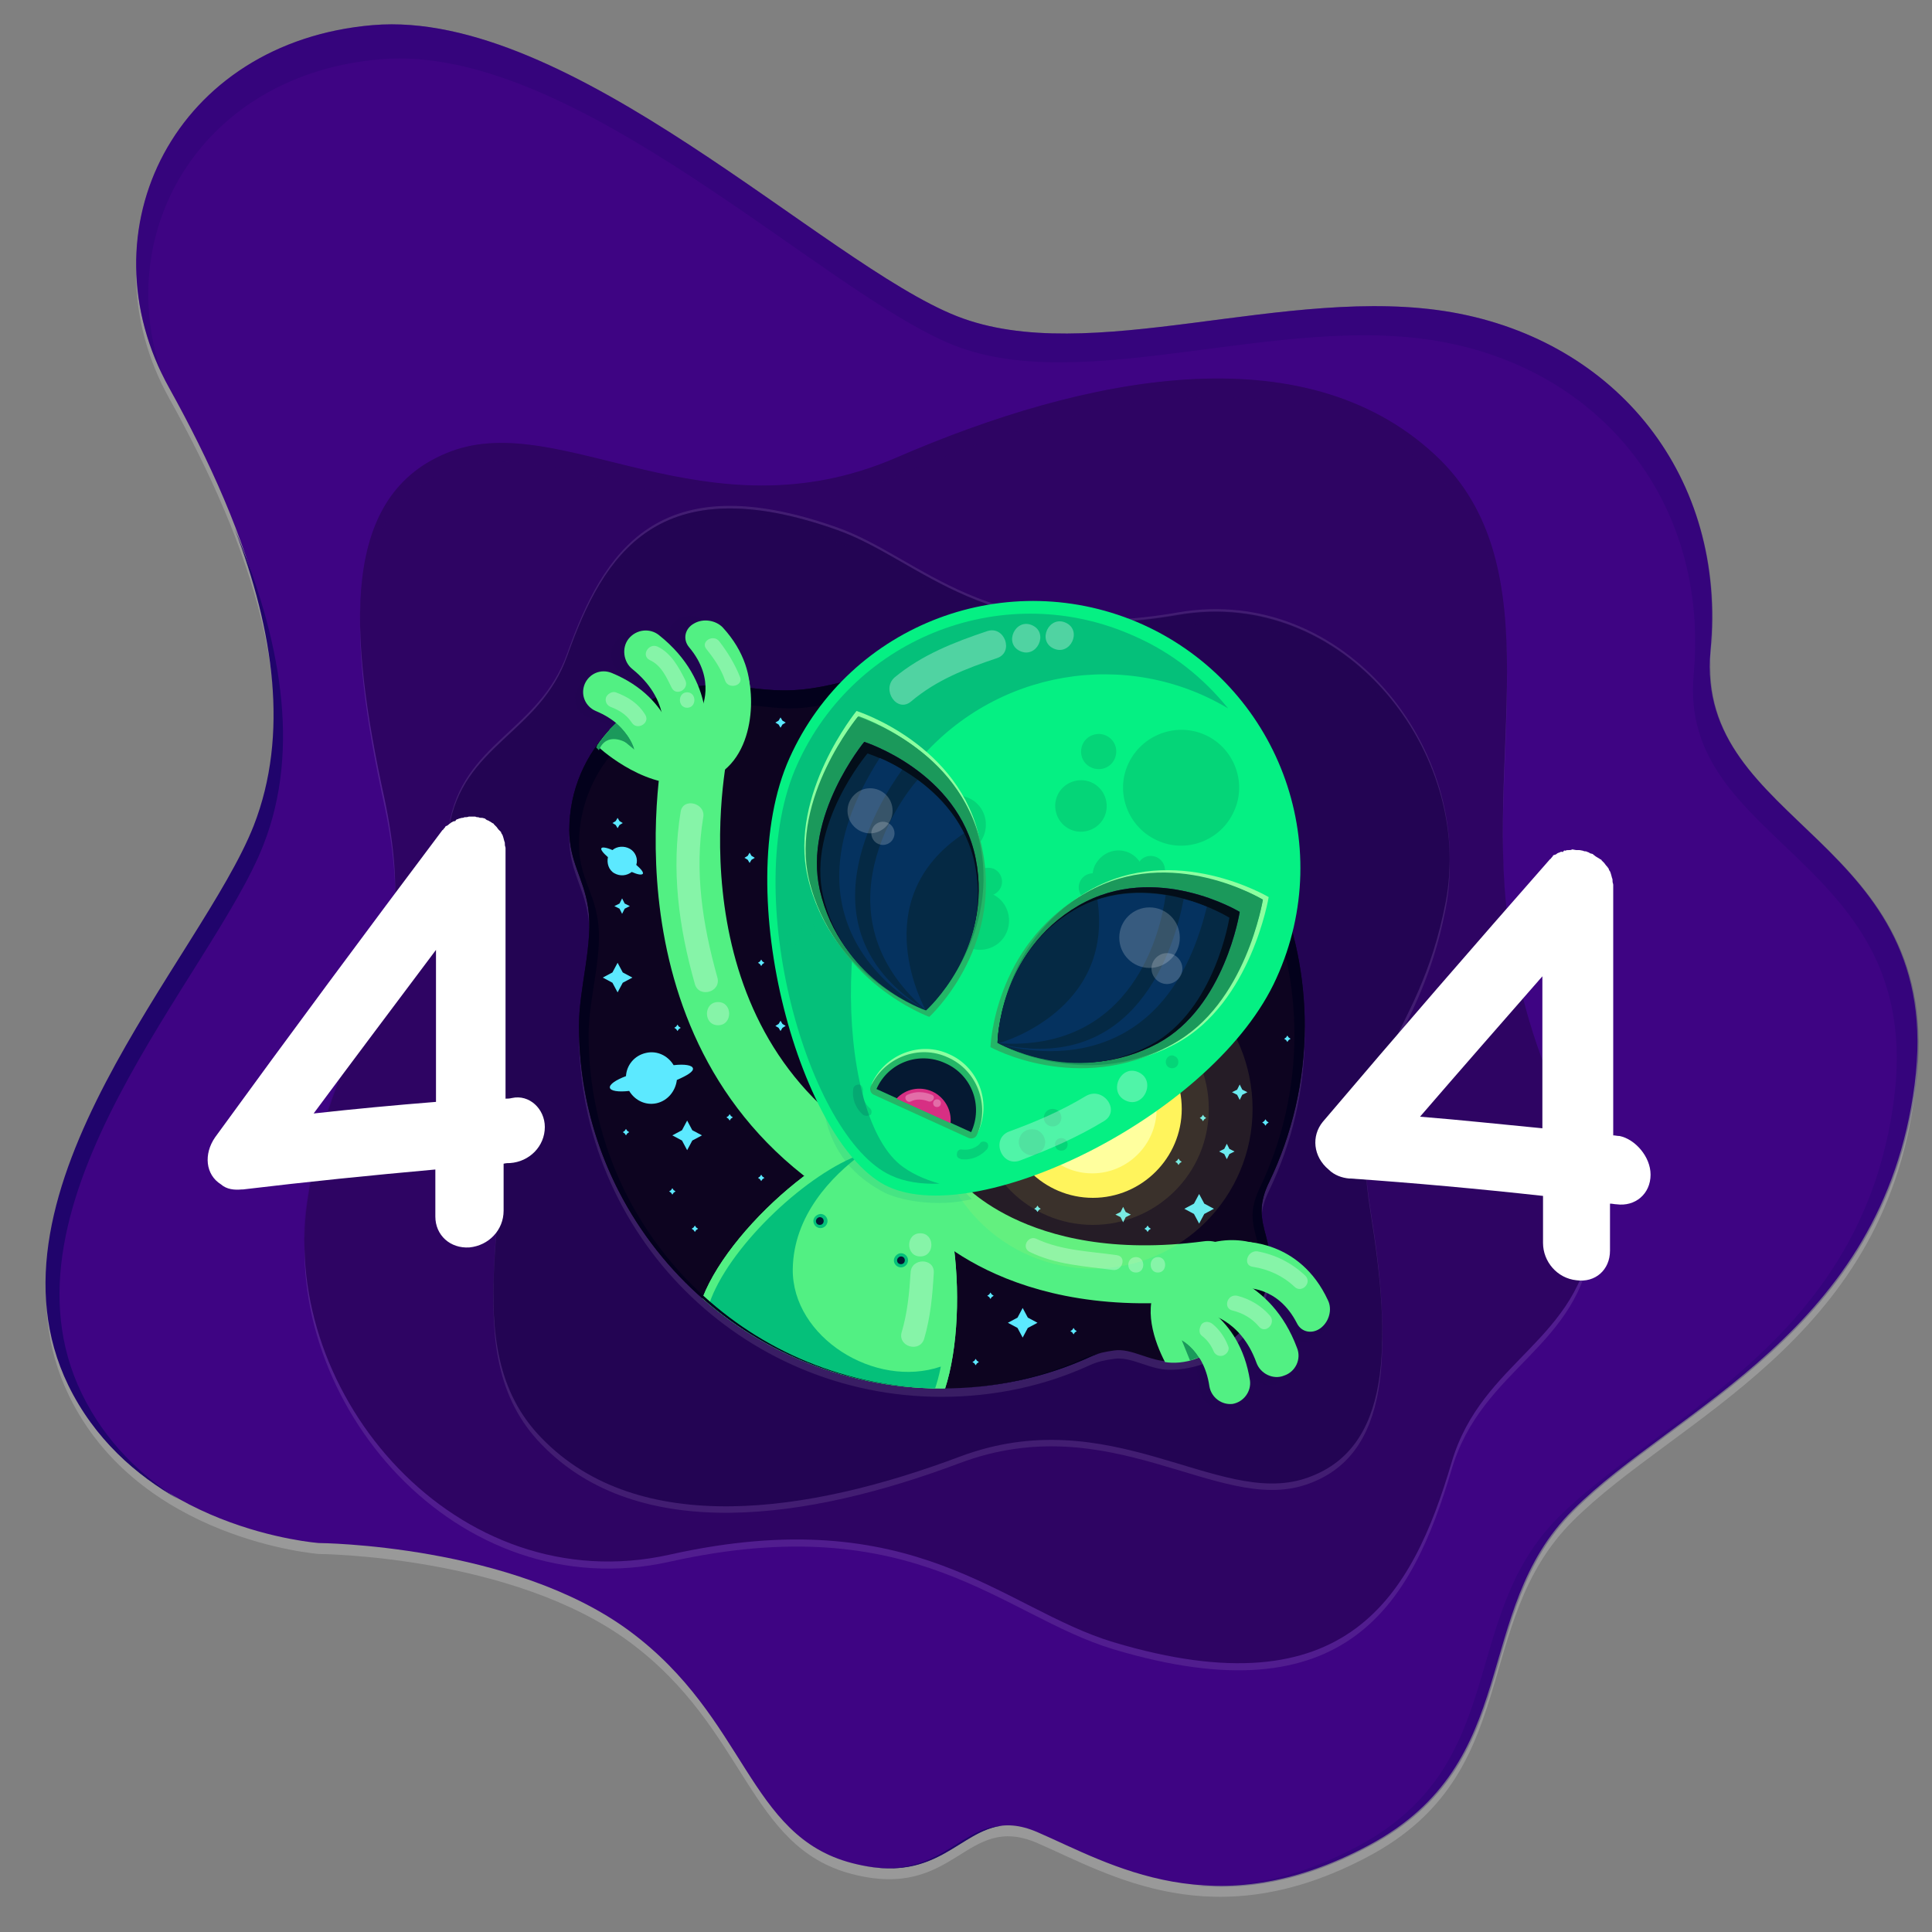 <?xml version="1.0" encoding="utf-8"?>
<!-- Generator: Adobe Illustrator 24.1.2, SVG Export Plug-In . SVG Version: 6.00 Build 0)  -->
<svg version="1.1" id="BACKGROUND_2" xmlns="http://www.w3.org/2000/svg" xmlns:xlink="http://www.w3.org/1999/xlink" x="0px"
	 y="0px" viewBox="0 0 300 300" style="enable-background:new 0 0 300 300;" xml:space="preserve">
<rect x="0" y="0" width="300" height="300" fill="#808080" stroke="none"/>
<style type="text/css">
	.st0{display:none;fill:#521683;}
	.st1{display:none;clip-path:url(#SVGID_2_);}
	.st2{display:inline;}
	.st3{opacity:0.2;fill:#FFFFFF;}
	.st4{fill:#3E0483;}
	.st5{opacity:0.3;fill:#20046C;}
	.st6{fill:#20046C;}
	.st7{display:inline;opacity:0.1;fill:#FFFFFF;}
	.st8{display:inline;fill:#2E0463;}
	.st9{display:inline;opacity:0.3;}
	.st10{fill:#2E0463;}
	.st11{display:inline;fill:#0D0420;}
	.st12{fill:#5CE9FF;}
	.st13{clip-path:url(#SVGID_2_);}
	.st14{opacity:0.1;fill:#FFFFFF;}
	.st15{opacity:0.3;}
	.st16{fill:#230453;}
	.st17{opacity:0.5;fill:#230453;}
	.st18{fill:#0D0420;}
	.st19{clip-path:url(#SVGID_4_);fill:#52F083;}
	
		.st20{clip-path:url(#SVGID_4_);fill:none;stroke:#52F083;stroke-width:10;stroke-linecap:round;stroke-linejoin:round;stroke-miterlimit:10;}
	
		.st21{clip-path:url(#SVGID_4_);fill:none;stroke:#52F083;stroke-width:9;stroke-linecap:round;stroke-linejoin:round;stroke-miterlimit:10;}
	.st22{opacity:0.1;clip-path:url(#SVGID_4_);}
	.st23{fill:#FFF45C;}
	.st24{clip-path:url(#SVGID_4_);}
	.st25{fill:#FFFF9E;}
	.st26{opacity:0.4;clip-path:url(#SVGID_4_);fill:#35D283;}
	.st27{clip-path:url(#SVGID_4_);fill:#05C07A;}
	.st28{fill:#03011C;}
	.st29{fill:#FFFFFF;}
	.st30{fill:#52F083;}
	.st31{fill:#1B995B;}
	.st32{fill:#05F083;}
	.st33{fill:#05C07A;}
	.st34{opacity:0.4;}
	.st35{opacity:0.6;fill:#05C07A;}
	.st36{fill:#05D578;}
	.st37{fill:#8CFFA0;}
	.st38{fill:#24B667;}
	.st39{fill:#41005E;}
	.st40{fill:#030E19;}
	.st41{fill:#052944;}
	.st42{fill:#05325F;}
	.st43{fill:#051932;}
	.st44{fill:#D72F83;}
	.st45{opacity:0.5;}
	.st46{opacity:0.3;fill:#052944;}
</style>
<rect x="-225" y="-100" class="st0" width="750" height="500"/>
<g>
	<defs>
		<rect id="SVGID_1_" x="-222.4" y="-99.7" width="750" height="500"/>
	</defs>
	<clipPath id="SVGID_2_">
		<use xlink:href="#SVGID_1_"  style="overflow:visible;"/>
	</clipPath>
	<g class="st1">
		<g class="st2">
			<path class="st3" d="M290.9,127.3c0,0,26.4,0.2,42.4,12c16,11.9,16.1,27.9,30.3,31.6c14.2,3.7,15.4-8.5,25.3-4.2
				c9.9,4.3,24,13.1,45.2,1.8c21.2-11.4,13.8-31.7,27.8-45.7c14-14,42.2-24.3,46.6-58.1c4.4-33.8-30-35.2-27.8-59.1
				c2.2-23.9-12.9-42.3-35.3-46.2c-22.4-4-49.4,7.7-67.5,0.5c-18.1-7.1-52.7-42.1-79.6-39.8c-27,2.3-39.7,28-27.8,49.6
				c10.9,19.7,18.8,41.5,11.6,59.6c-7.1,18.1-38.2,49.7-25.3,76.3C266.4,125.5,290.9,127.3,290.9,127.3z"/>
			<path class="st4" d="M290.9,125.9c0,0,26.4,0.2,42.4,12c16,11.9,16.1,27.9,30.3,31.6c14.2,3.7,15.4-8.5,25.3-4.2
				c9.9,4.3,24,13.1,45.2,1.8c21.2-11.4,13.8-31.7,27.8-45.7c14-14,42.2-24.3,46.6-58.1c4.4-33.8-30-35.2-27.8-59.1
				c2.2-23.9-12.9-42.3-35.3-46.2c-22.4-4-49.4,7.7-67.5,0.5c-18.1-7.1-52.7-42.1-79.6-39.8c-27,2.3-39.7,28-27.8,49.6
				c10.9,19.7,18.8,41.5,11.6,59.6c-7.1,18.1-38.2,49.7-25.3,76.3C266.4,124.1,290.9,125.9,290.9,125.9z"/>
			<g>
				<path class="st5" d="M480.7,4.3c2.2-23.9-12.9-42.3-35.3-46.2c-22.4-4-49.4,7.7-67.5,0.5c-18.1-7.1-52.7-42.1-79.6-39.8
					c-26.1,2.2-38.9,26.4-28.8,47.5c-6.8-19.7,5.8-40.8,29.8-42.9c26.4-2.3,60.4,32,78.1,39c17.8,7,44.2-4.4,66.2-0.5
					c22,3.9,36.8,21.9,34.7,45.4c-2.2,23.4,31.6,24.8,27.3,58c-4.3,33.1-32,43.2-45.7,57c-13.7,13.7-6.5,33.7-27.3,44.8
					c-8.8,4.7-16.3,5.9-22.8,5.3c6.9,0.8,14.9-0.3,24.4-5.3c21.2-11.4,13.8-31.7,27.8-45.7c14-14,42.2-24.3,46.6-58.1
					C512.9,29.7,478.5,28.2,480.7,4.3z"/>
				<path class="st6" d="M258.6,105.5c-12.7-26.1,17.8-57.1,24.8-74.9c5.2-13.2,2.3-28.4-3.9-43.2c5.4,14,7.5,28.2,2.6,40.6
					c-7.1,18.1-38.2,49.7-25.3,76.3c3.6,7.4,9.3,12.3,15,15.5C266.7,116.7,261.8,112.2,258.6,105.5z"/>
				<path class="st6" d="M364.7,169.8c10.6,2.2,13.5-4.7,19.3-5.3C378,164.7,375.2,172,364.7,169.8z"/>
			</g>
		</g>
		<path class="st7" d="M399.2,140.4c-15.2-4.6-27.1-19.4-60.5-12c-29.1,6.5-53.1-21.9-49.5-48c3.7-26.1,16.2-28.2,10.5-55.1
			c-4.9-22.9-5.9-41.6,9.2-47.3c15.2-5.7,34.8,12.1,60.7,0.8c25.9-11.2,55.5-17.1,73.5-0.4c16.5,15.3,6.3,41.7,10.3,65.7
			c4,24.1,12.6,28,11.2,40.3c-1.7,14.9-15.1,17.4-19.2,31.4C439.9,134,431.2,150,399.2,140.4z"/>
		<path class="st8" d="M399.2,139.4c-15.2-4.6-27.1-19.4-60.5-12c-29.1,6.5-53.1-21.9-49.5-48c3.7-26.1,16.2-28.2,10.5-55.1
			c-4.9-22.9-5.9-41.6,9.2-47.3c15.2-5.7,34.8,12.1,60.7,0.8c25.9-11.2,55.5-17.1,73.5-0.4c16.5,15.3,6.3,41.7,10.3,65.7
			c4,24.1,12.6,28,11.2,40.3c-1.7,14.9-15.1,17.4-19.2,31.4C439.9,133,431.2,149,399.2,139.4z"/>
		<g class="st9">
			<path class="st10" d="M308.9-20.4c15.2-5.7,34.8,12.1,60.7,0.8c25.9-11.2,55.5-17.1,73.5-0.4c8,7.4,9.7,17.4,9.8,28.4
				c0.1-12.1-1.2-23-9.8-31c-18-16.7-47.6-10.8-73.5,0.4c-25.9,11.2-45.5-6.6-60.7-0.8c-9.6,3.6-12.7,12.5-12.4,24.3
				C296.7-9.2,300-17,308.9-20.4z"/>
			<path class="st10" d="M453.3,45.8c3.5,21.4,10.8,26.9,11.3,36.5c0.7-11.3-7.5-15.8-11.3-39.1c-0.7-4.3-1-8.6-1-13
				C452.3,35.4,452.5,40.6,453.3,45.8z"/>
			<path class="st10" d="M289.2,82c3.1-22,12.5-26.9,11.9-44.1c-0.4,15.1-9,20.6-11.9,41.5c-0.3,2.2-0.4,4.4-0.3,6.6
				C288.9,84.7,289,83.4,289.2,82z"/>
		</g>
	</g>
	<g class="st1">
		<g class="st2">
			<path class="st3" d="M-27.6,209.5c0,0,28.7,0.2,46.1,13.1c17.4,12.9,17.5,30.3,32.9,34.3c15.4,4,16.7-9.2,27.5-4.6
				c10.8,4.7,26.1,14.3,49.1,1.9c23-12.3,15-34.4,30.2-49.6c15.2-15.2,45.8-26.4,50.6-63c4.8-36.7-32.6-38.2-30.2-64.1
				c2.4-25.9-14-45.9-38.4-50.2c-24.4-4.3-53.6,8.3-73.3,0.6C47.2,20.1,9.6-17.9-19.6-15.4C-48.9-12.9-62.8,15-49.8,38.4
				c11.9,21.4,20.4,45.1,12.6,64.7c-7.8,19.7-41.5,54-27.4,82.8C-54.2,207.5-27.6,209.5-27.6,209.5z"/>
			<path class="st4" d="M-27.6,207.9c0,0,28.7,0.2,46.1,13.1c17.4,12.9,17.5,30.3,32.9,34.3c15.4,4,16.7-9.2,27.5-4.6
				c10.8,4.7,26.1,14.3,49.1,1.9c23-12.3,15-34.4,30.2-49.6c15.2-15.2,45.8-26.4,50.6-63c4.8-36.7-32.6-38.2-30.2-64.1
				c2.4-25.9-14-45.9-38.4-50.2c-24.4-4.3-53.6,8.3-73.3,0.6C47.2,18.5,9.6-19.4-19.6-16.9c-29.3,2.5-43.2,30.4-30.2,53.8
				c11.9,21.4,20.4,45.1,12.6,64.7c-7.8,19.7-41.5,54-27.4,82.8C-54.2,205.9-27.6,207.9-27.6,207.9z"/>
			<g>
				<path class="st5" d="M178.5,75.9c2.4-25.9-14-45.9-38.4-50.2c-24.4-4.3-53.6,8.3-73.3,0.6C47.2,18.5,9.6-19.4-19.6-16.9
					C-48-14.5-61.9,11.8-50.9,34.7c-7.4-21.4,6.2-44.3,32.4-46.5C10.2-14.3,47,22.9,66.3,30.5c19.3,7.6,48-4.8,71.9-0.6
					c23.9,4.2,40,23.8,37.6,49.3c-2.3,25.4,34.3,27,29.6,62.9c-4.7,36-34.8,46.9-49.7,61.9c-14.9,14.9-7,36.5-29.6,48.6
					c-9.5,5.1-17.7,6.4-24.8,5.8c7.5,0.8,16.2-0.3,26.5-5.8c23-12.3,15-34.4,30.2-49.6c15.2-15.2,45.8-26.4,50.6-63
					C213.5,103.4,176.2,101.8,178.5,75.9z"/>
				<path class="st6" d="M-62.7,185.8c-13.8-28.3,19.3-62,26.9-81.3c5.6-14.3,2.5-30.8-4.2-46.9c5.8,15.2,8.1,30.6,2.8,44.1
					c-7.8,19.7-41.5,54-27.4,82.8c3.9,8.1,10.1,13.4,16.3,16.9C-53.8,197.9-59.2,193-62.7,185.8z"/>
				<path class="st6" d="M52.5,255.6c11.5,2.4,14.7-5.1,20.9-5.8C67,250,64,257.9,52.5,255.6z"/>
			</g>
		</g>
		<path class="st7" d="M77,231.1c-16.4-7.6-27.3-26.3-66.2-23.4c-33.8,2.5-56.2-33.3-47.8-62.1c8.4-28.8,22.9-29,20.9-60.3
			c-1.7-26.5,0.2-47.8,18.2-51.7c18-3.9,37.2,19.3,68.2,10.9c31-8.4,65.3-10.2,82.8,11.6c16,19.9,0.3,47.9,0.7,75.7
			c0.5,27.7,9.6,33.6,6,47.2c-4.3,16.5-19.8,17.1-26.8,32.2C123.9,230.7,111.4,247.2,77,231.1z"/>
		<path class="st11" d="M77.2,229.5C60.8,221.8,49.9,203.1,11,206c-33.8,2.5-56.2-33.3-47.8-62.1c8.4-28.8,22.9-29,20.9-60.3
			c-1.7-26.5,0.2-47.8,18.2-51.7c18-3.9,37.2,19.3,68.2,10.9c31-8.4,65.3-10.2,82.8,11.6c16,19.9,0.3,47.9,0.7,75.7
			c0.5,27.7,9.6,33.6,6,47.2c-4.3,16.5-19.8,17.1-26.8,32.2C124.1,229,111.6,245.5,77.2,229.5z"/>
		<g class="st2">
			<g>
				<g>
					<polygon class="st12" points="118.7,204.8 117.2,207.5 114.4,209 117.2,210.5 118.7,213.2 120.2,210.5 122.9,209 120.2,207.5 
											"/>
					<polygon class="st12" points="89.2,188.6 88.3,190.2 86.7,191.1 88.3,192 89.2,193.6 90.1,192 91.7,191.1 90.1,190.2 					"/>
					<polygon class="st12" points="111.3,173.8 110.5,175.3 108.9,176.2 110.5,177.1 111.3,178.7 112.2,177.1 113.8,176.2 
						112.2,175.3 					"/>
					<polygon class="st12" points="87.6,173.8 87.9,173.1 88.5,172.8 87.9,172.4 87.6,171.8 87.2,172.4 86.6,172.8 87.2,173.1 					
						"/>
					<polygon class="st12" points="80.7,184.4 80.3,185 79.7,185.3 80.3,185.7 80.7,186.3 81,185.7 81.6,185.3 81,185 					"/>
					<polygon class="st12" points="105.2,173.4 104.8,174 104.2,174.3 104.8,174.7 105.2,175.3 105.5,174.7 106.1,174.3 105.5,174 
											"/>
					<polygon class="st12" points="103.6,195.7 103.3,196.3 102.6,196.7 103.3,197 103.6,197.7 104,197 104.6,196.7 104,196.3 					
						"/>
					<polygon class="st12" points="99.4,214.6 99.1,215.2 98.5,215.5 99.1,215.9 99.4,216.5 99.8,215.9 100.4,215.5 99.8,215.2 
											"/>
					<polygon class="st12" points="127.1,205.9 126.8,206.5 126.2,206.8 126.8,207.2 127.1,207.8 127.5,207.2 128.1,206.8 
						127.5,206.5 					"/>
					<polygon class="st12" points="117,171.2 116.6,171.8 116,172.2 116.6,172.5 117,173.1 117.3,172.5 117.9,172.2 117.3,171.8 
											"/>
					<polygon class="st12" points="128.5,190.6 128.2,191.3 127.6,191.6 128.2,191.9 128.5,192.6 128.9,191.9 129.5,191.6 
						128.9,191.3 					"/>
					<polygon class="st12" points="112.3,182.1 112,182.7 111.3,183 112,183.4 112.3,184 112.6,183.4 113.3,183 112.6,182.7 					
						"/>
					<polygon class="st12" points="128.2,182.1 127.9,182.7 127.3,183 127.9,183.4 128.2,184 128.6,183.4 129.2,183 128.6,182.7 
											"/>
					<polygon class="st12" points="87.5,202.8 87.2,203.5 86.5,203.8 87.2,204.1 87.5,204.8 87.9,204.1 88.5,203.8 87.9,203.5 					
						"/>
				</g>
				<g>
					<polygon class="st12" points="131.1,146.9 129.6,149.6 126.8,151.1 129.6,152.6 131.1,155.4 132.6,152.6 135.3,151.1 
						132.6,149.6 					"/>
					<polygon class="st12" points="101.6,130.7 100.7,132.3 99.1,133.2 100.7,134.1 101.6,135.7 102.5,134.1 104.1,133.2 
						102.5,132.3 					"/>
					<polygon class="st12" points="123.7,115.9 122.8,117.5 121.2,118.3 122.8,119.2 123.7,120.8 124.6,119.2 126.2,118.3 
						124.6,117.5 					"/>
					<polygon class="st12" points="99.9,115.9 100.3,115.3 100.9,114.9 100.3,114.6 99.9,113.9 99.6,114.6 99,114.9 99.6,115.3 
											"/>
					<polygon class="st12" points="93,126.5 92.7,127.1 92.1,127.5 92.7,127.8 93,128.4 93.4,127.8 94,127.5 93.4,127.1 					"/>
					<polygon class="st12" points="117.5,115.5 117.2,116.1 116.6,116.5 117.2,116.8 117.5,117.4 117.9,116.8 118.5,116.5 
						117.9,116.1 					"/>
					<polygon class="st12" points="116,137.8 115.6,138.5 115,138.8 115.6,139.2 116,139.8 116.3,139.2 117,138.8 116.3,138.5 					
						"/>
					<polygon class="st12" points="111.8,156.7 111.5,157.3 110.9,157.7 111.5,158 111.8,158.6 112.2,158 112.8,157.7 112.2,157.3 
											"/>
					<polygon class="st12" points="139.5,148 139.2,148.6 138.5,149 139.2,149.3 139.5,149.9 139.8,149.3 140.5,149 139.8,148.6 
											"/>
					<polygon class="st12" points="129.4,113.3 129,113.9 128.4,114.3 129,114.6 129.4,115.2 129.7,114.6 130.3,114.3 129.7,113.9 
											"/>
					<polygon class="st12" points="140.9,132.8 140.6,133.4 140,133.7 140.6,134.1 140.9,134.7 141.3,134.1 141.9,133.7 
						141.3,133.4 					"/>
					<polygon class="st12" points="124.7,124.2 124.3,124.8 123.7,125.2 124.3,125.5 124.7,126.1 125,125.5 125.6,125.2 125,124.8 
											"/>
					<polygon class="st12" points="140.6,124.2 140.3,124.8 139.7,125.2 140.3,125.5 140.6,126.1 141,125.5 141.6,125.2 141,124.8 
											"/>
					<polygon class="st12" points="151.2,83.2 150.9,83.8 150.3,84.1 150.9,84.5 151.2,85.1 151.6,84.5 152.2,84.1 151.6,83.8 					
						"/>
					<polygon class="st12" points="150.9,74.6 150.6,75.2 150,75.6 150.6,75.9 150.9,76.5 151.3,75.9 151.9,75.6 151.3,75.2 					
						"/>
					<polygon class="st12" points="135.4,91.3 135.1,91.9 134.5,92.2 135.1,92.6 135.4,93.2 135.8,92.6 136.4,92.2 135.8,91.9 					
						"/>
					<polygon class="st12" points="149,106.6 148.7,107.3 148,107.6 148.7,107.9 149,108.6 149.3,107.9 150,107.6 149.3,107.3 					
						"/>
					<polygon class="st12" points="121.2,100.7 120.9,101.3 120.3,101.6 120.9,102 121.2,102.6 121.6,102 122.2,101.6 121.6,101.3 
											"/>
					<polygon class="st12" points="132,69.5 131.7,70.1 131.1,70.5 131.7,70.8 132,71.4 132.4,70.8 133,70.5 132.4,70.1 					"/>
					<polygon class="st12" points="125.6,56.9 125.3,57.5 124.7,57.9 125.3,58.2 125.6,58.9 126,58.2 126.6,57.9 126,57.5 					"/>
					<polygon class="st12" points="135.1,82.7 134.8,83.3 134.2,83.7 134.8,84 135.1,84.6 135.5,84 136.1,83.7 135.5,83.3 					"/>
					<polygon class="st12" points="99.9,145 99.5,145.6 98.9,145.9 99.5,146.3 99.9,146.9 100.2,146.3 100.9,145.9 100.2,145.6 
											"/>
				</g>
				<g>
					<polygon class="st12" points="101.6,88.9 100.1,91.7 97.3,93.1 100.1,94.6 101.6,97.4 103.1,94.6 105.8,93.1 103.1,91.7 					
						"/>
					<polygon class="st12" points="72.1,72.8 71.2,74.3 69.7,75.2 71.2,76.1 72.1,77.7 73,76.1 74.6,75.2 73,74.3 					"/>
					<polygon class="st12" points="94.2,57.9 93.4,59.5 91.8,60.4 93.4,61.2 94.2,62.8 95.1,61.2 96.7,60.4 95.1,59.5 					"/>
					<polygon class="st12" points="70.5,57.9 70.8,57.3 71.4,56.9 70.8,56.6 70.5,56 70.1,56.6 69.5,56.9 70.1,57.3 					"/>
					<polygon class="st12" points="63.6,68.5 63.2,69.1 62.6,69.5 63.2,69.8 63.6,70.5 63.9,69.8 64.5,69.5 63.9,69.1 					"/>
					<polygon class="st12" points="88.1,57.5 87.7,58.1 87.1,58.5 87.7,58.8 88.1,59.4 88.4,58.8 89,58.5 88.4,58.1 					"/>
					<polygon class="st12" points="86.5,79.9 86.2,80.5 85.5,80.8 86.2,81.2 86.5,81.8 86.9,81.2 87.5,80.8 86.9,80.5 					"/>
					<polygon class="st12" points="82.4,98.7 82,99.3 81.4,99.7 82,100 82.4,100.7 82.7,100 83.3,99.7 82.7,99.3 					"/>
					<polygon class="st12" points="110,90 109.7,90.6 109.1,91 109.7,91.3 110,91.9 110.4,91.3 111,91 110.4,90.6 					"/>
					<polygon class="st12" points="99.9,55.3 99.5,55.9 98.9,56.3 99.5,56.6 99.9,57.3 100.2,56.6 100.9,56.3 100.2,55.9 					"/>
					<polygon class="st12" points="111.4,74.8 111.1,75.4 110.5,75.7 111.1,76.1 111.4,76.7 111.8,76.1 112.4,75.7 111.8,75.4 					
						"/>
					<polygon class="st12" points="95.2,66.2 94.9,66.8 94.2,67.2 94.9,67.5 95.2,68.1 95.5,67.5 96.2,67.2 95.5,66.8 					"/>
					<polygon class="st12" points="111.2,66.2 110.8,66.8 110.2,67.2 110.8,67.5 111.2,68.1 111.5,67.5 112.1,67.2 111.5,66.8 					
						"/>
					<polygon class="st12" points="70.4,87 70.1,87.6 69.4,87.9 70.1,88.3 70.4,88.9 70.8,88.3 71.4,87.9 70.8,87.6 					"/>
				</g>
			</g>
			<g>
				<g>
					<polygon class="st12" points="60.6,199.6 59.1,202.3 56.3,203.8 59.1,205.3 60.6,208.1 62.1,205.3 64.8,203.8 62.1,202.3 					
						"/>
					<polygon class="st12" points="31.1,183.4 30.2,185 28.6,185.9 30.2,186.8 31.1,188.4 32,186.8 33.6,185.9 32,185 					"/>
					<polygon class="st12" points="53.2,168.6 52.3,170.2 50.7,171 52.3,171.9 53.2,173.5 54.1,171.9 55.7,171 54.1,170.2 					"/>
					<polygon class="st12" points="29.4,168.6 29.8,168 30.4,167.6 29.8,167.3 29.4,166.6 29.1,167.3 28.5,167.6 29.1,168 					"/>
					<polygon class="st12" points="22.5,179.2 22.2,179.8 21.6,180.2 22.2,180.5 22.5,181.1 22.9,180.5 23.5,180.2 22.9,179.8 					
						"/>
					<polygon class="st12" points="47,168.2 46.7,168.8 46.1,169.2 46.7,169.5 47,170.1 47.4,169.5 48,169.2 47.4,168.8 					"/>
					<polygon class="st12" points="45.5,190.5 45.1,191.2 44.5,191.5 45.1,191.9 45.5,192.5 45.8,191.9 46.5,191.5 45.8,191.2 					
						"/>
					<polygon class="st12" points="69,200.7 68.7,201.3 68,201.7 68.7,202 69,202.6 69.3,202 70,201.7 69.3,201.3 					"/>
					<polygon class="st12" points="58.9,166 58.5,166.6 57.9,167 58.5,167.3 58.9,167.9 59.2,167.3 59.8,167 59.2,166.6 					"/>
					<polygon class="st12" points="70.4,185.5 70.1,186.1 69.5,186.4 70.1,186.8 70.4,187.4 70.8,186.8 71.4,186.4 70.8,186.1 					
						"/>
					<polygon class="st12" points="54.2,176.9 53.8,177.5 53.2,177.9 53.8,178.2 54.2,178.8 54.5,178.2 55.1,177.9 54.5,177.5 					
						"/>
					<polygon class="st12" points="70.1,176.9 69.8,177.5 69.2,177.9 69.8,178.2 70.1,178.8 70.5,178.2 71.1,177.9 70.5,177.5 					
						"/>
					<polygon class="st12" points="80.7,135.9 80.4,136.5 79.8,136.8 80.4,137.2 80.7,137.8 81.1,137.2 81.7,136.8 81.1,136.5 					
						"/>
					<polygon class="st12" points="80.4,127.3 80.1,127.9 79.5,128.3 80.1,128.6 80.4,129.2 80.8,128.6 81.4,128.3 80.8,127.9 					
						"/>
					<polygon class="st12" points="64.9,144 64.6,144.6 64,144.9 64.6,145.3 64.9,145.9 65.3,145.3 65.9,144.9 65.3,144.6 					"/>
					<polygon class="st12" points="78.5,159.3 78.2,160 77.5,160.3 78.2,160.6 78.5,161.3 78.8,160.6 79.5,160.3 78.8,160 					"/>
					<polygon class="st12" points="50.7,153.4 50.4,154 49.8,154.3 50.4,154.7 50.7,155.3 51.1,154.7 51.7,154.3 51.1,154 					"/>
					<polygon class="st12" points="61.5,122.2 61.2,122.8 60.6,123.2 61.2,123.5 61.5,124.1 61.9,123.5 62.5,123.2 61.9,122.8 					
						"/>
					<polygon class="st12" points="55.1,109.6 54.8,110.3 54.2,110.6 54.8,110.9 55.1,111.6 55.5,110.9 56.1,110.6 55.5,110.3 					
						"/>
					<polygon class="st12" points="64.6,135.4 64.3,136 63.7,136.4 64.3,136.7 64.6,137.3 65,136.7 65.6,136.4 65,136 					"/>
					<polygon class="st12" points="29.4,197.7 29,198.3 28.4,198.6 29,199 29.4,199.6 29.7,199 30.4,198.6 29.7,198.3 					"/>
				</g>
				<g>
					<polygon class="st12" points="31.1,141.6 29.6,144.4 26.8,145.9 29.6,147.4 31.1,150.1 32.6,147.4 35.3,145.9 32.6,144.4 					
						"/>
					<polygon class="st12" points="1.6,125.5 0.7,127 -0.8,127.9 0.7,128.8 1.6,130.4 2.5,128.8 4.1,127.9 2.5,127 					"/>
					<polygon class="st12" points="23.7,110.6 22.9,112.2 21.3,113.1 22.9,113.9 23.7,115.5 24.6,113.9 26.2,113.1 24.6,112.2 					
						"/>
					<polygon class="st12" points="0,110.6 0.3,110 0.9,109.6 0.3,109.3 0,108.7 -0.4,109.3 -1,109.6 -0.4,110 					"/>
					<polygon class="st12" points="-6.9,121.2 -7.3,121.8 -7.9,122.2 -7.3,122.5 -6.9,123.2 -6.6,122.5 -6,122.2 -6.6,121.8 					
						"/>
					<polygon class="st12" points="17.6,110.2 17.2,110.8 16.6,111.2 17.2,111.5 17.6,112.1 17.9,111.5 18.5,111.2 17.9,110.8 					
						"/>
					<polygon class="st12" points="16,132.6 15.7,133.2 15,133.5 15.7,133.9 16,134.5 16.4,133.9 17,133.5 16.4,133.2 					"/>
					<polygon class="st12" points="11.9,151.4 11.5,152 10.9,152.4 11.5,152.7 11.9,153.4 12.2,152.7 12.8,152.4 12.2,152 					"/>
					<polygon class="st12" points="39.5,142.7 39.2,143.3 38.6,143.7 39.2,144 39.5,144.7 39.9,144 40.5,143.7 39.9,143.3 					"/>
					<polygon class="st12" points="29.4,108 29,108.6 28.4,109 29,109.3 29.4,110 29.7,109.3 30.4,109 29.7,108.6 					"/>
					<polygon class="st12" points="40.9,127.5 40.6,128.1 40,128.4 40.6,128.8 40.9,129.4 41.3,128.8 41.9,128.4 41.3,128.1 					
						"/>
					<polygon class="st12" points="24.7,118.9 24.4,119.5 23.7,119.9 24.4,120.2 24.7,120.8 25,120.2 25.7,119.9 25,119.5 					"/>
					<polygon class="st12" points="40.7,118.9 40.3,119.5 39.7,119.9 40.3,120.2 40.7,120.8 41,120.2 41.6,119.9 41,119.5 					"/>
					<polygon class="st12" points="-0.1,139.7 -0.4,140.3 -1.1,140.6 -0.4,141 -0.1,141.6 0.3,141 0.9,140.6 0.3,140.3 					"/>
				</g>
			</g>
			<g>
				<g>
					<polygon class="st12" points="39.3,87 37.8,89.7 35,91.2 37.8,92.7 39.3,95.5 40.8,92.7 43.5,91.2 40.8,89.7 					"/>
					<polygon class="st12" points="9.8,70.8 8.9,72.4 7.3,73.3 8.9,74.2 9.8,75.8 10.7,74.2 12.3,73.3 10.7,72.4 					"/>
					<polygon class="st12" points="31.9,56 31,57.5 29.4,58.4 31,59.3 31.9,60.9 32.8,59.3 34.4,58.4 32.8,57.5 					"/>
					<polygon class="st12" points="8.1,56 8.5,55.3 9.1,55 8.5,54.6 8.1,54 7.8,54.6 7.2,55 7.8,55.3 					"/>
					<polygon class="st12" points="1.2,66.6 0.9,67.2 0.3,67.5 0.9,67.9 1.2,68.5 1.6,67.9 2.2,67.5 1.6,67.2 					"/>
					<polygon class="st12" points="25.8,55.6 25.4,56.2 24.8,56.5 25.4,56.9 25.8,57.5 26.1,56.9 26.7,56.5 26.1,56.2 					"/>
					<polygon class="st12" points="24.2,77.9 23.8,78.5 23.2,78.9 23.8,79.2 24.2,79.9 24.5,79.2 25.2,78.9 24.5,78.5 					"/>
					<polygon class="st12" points="20,96.8 19.7,97.4 19.1,97.7 19.7,98.1 20,98.7 20.4,98.1 21,97.7 20.4,97.4 					"/>
					<polygon class="st12" points="47.7,88.1 47.4,88.7 46.7,89 47.4,89.4 47.7,90 48.1,89.4 48.7,89 48.1,88.7 					"/>
					<polygon class="st12" points="37.6,53.4 37.2,54 36.6,54.4 37.2,54.7 37.6,55.3 37.9,54.7 38.5,54.4 37.9,54 					"/>
					<polygon class="st12" points="49.1,72.8 48.8,73.5 48.2,73.8 48.8,74.1 49.1,74.8 49.5,74.1 50.1,73.8 49.5,73.5 					"/>
					<polygon class="st12" points="32.9,64.3 32.5,64.9 31.9,65.2 32.5,65.6 32.9,66.2 33.2,65.6 33.9,65.2 33.2,64.9 					"/>
					<polygon class="st12" points="48.8,64.3 48.5,64.9 47.9,65.2 48.5,65.6 48.8,66.2 49.2,65.6 49.8,65.2 49.2,64.9 					"/>
					<polygon class="st12" points="8.1,85 7.7,85.7 7.1,86 7.7,86.3 8.1,87 8.4,86.3 9.1,86 8.4,85.7 					"/>
				</g>
			</g>
			<g>
				<g>
					<polygon class="st12" points="16.4,168.5 16.1,169.1 15.5,169.5 16.1,169.8 16.4,170.4 16.8,169.8 17.4,169.5 16.8,169.1 					
						"/>
					<polygon class="st12" points="16.2,159.9 15.8,160.6 15.2,160.9 15.8,161.2 16.2,161.9 16.5,161.2 17.1,160.9 16.5,160.6 					
						"/>
					<polygon class="st12" points="0.7,176.6 0.3,177.2 -0.3,177.6 0.3,177.9 0.7,178.5 1,177.9 1.6,177.6 1,177.2 					"/>
					<polygon class="st12" points="14.2,192 13.9,192.6 13.3,192.9 13.9,193.3 14.2,193.9 14.6,193.3 15.2,192.9 14.6,192.6 					
						"/>
					<polygon class="st12" points="-13.5,186 -13.9,186.6 -14.5,186.9 -13.9,187.3 -13.5,187.9 -13.2,187.3 -12.6,186.9 
						-13.2,186.6 					"/>
					<polygon class="st12" points="-2.8,154.8 -3.1,155.4 -3.7,155.8 -3.1,156.1 -2.8,156.8 -2.4,156.1 -1.8,155.8 -2.4,155.4 					
						"/>
					<polygon class="st12" points="-9.1,142.2 -9.5,142.9 -10.1,143.2 -9.5,143.6 -9.1,144.2 -8.8,143.6 -8.2,143.2 -8.8,142.9 
											"/>
					<polygon class="st12" points="0.4,168 0,168.6 -0.6,169 0,169.3 0.4,170 0.7,169.3 1.3,169 0.7,168.6 					"/>
				</g>
				<g>
					<polygon class="st12" points="-24.8,175.3 -25.1,176 -25.7,176.3 -25.1,176.7 -24.8,177.3 -24.4,176.7 -23.8,176.3 -24.4,176 
											"/>
					<polygon class="st12" points="-23.3,160.1 -23.7,160.7 -24.3,161.1 -23.7,161.4 -23.3,162 -23,161.4 -22.4,161.1 -23,160.7 
											"/>
					<polygon class="st12" points="-23.6,151.5 -24,152.2 -24.6,152.5 -24,152.8 -23.6,153.5 -23.3,152.8 -22.7,152.5 -23.3,152.2 
											"/>
				</g>
			</g>
		</g>
		<g class="st9">
			<path class="st10" d="M1.8,34.8C19.8,30.9,39,54.1,70,45.7c31-8.4,65.3-10.2,82.8,11.6c7.7,9.6,8.1,21.2,6.4,33.6
				c2.1-13.6,2.4-26.1-5.9-36.5c-17.5-21.8-51.8-20-82.8-11.6C39.4,51.2,20.3,28,2.3,31.9c-11.4,2.5-16.3,11.9-18,25.3
				C-13.7,45.4-8.7,37.1,1.8,34.8z"/>
			<path class="st10" d="M153.5,133c0.4,24.7,7.7,32.1,6.8,43c2.6-12.6-5.9-19-6.3-45.9c-0.1-4.9,0.3-9.9,1-14.8
				C154,121.2,153.4,127.1,153.5,133z"/>
			<path class="st10" d="M-37.2,146.8c7.1-24.3,18.5-28.2,20.7-47.6c-3,17-13.5,21.8-20.3,44.8c-0.7,2.4-1.2,4.9-1.5,7.4
				C-38,149.8-37.6,148.3-37.2,146.8z"/>
		</g>
	</g>
	<g class="st1">
		<g class="st2">
			<path class="st3" d="M284.3,333.2c0,0,11.1,0.1,17.9,5.1c6.8,5,6.8,11.8,12.8,13.3c6,1.6,6.5-3.6,10.7-1.8
				c4.2,1.8,10.1,5.5,19.1,0.7c8.9-4.8,5.8-13.3,11.7-19.2c5.9-5.9,17.8-10.2,19.6-24.5c1.9-14.2-12.6-14.8-11.7-24.9
				c0.9-10.1-5.4-17.8-14.9-19.5c-9.5-1.7-20.8,3.2-28.4,0.2c-7.6-3-22.2-17.7-33.6-16.7c-11.4,1-16.7,11.8-11.7,20.9
				c4.6,8.3,7.9,17.5,4.9,25.1c-3,7.6-16.1,20.9-10.6,32.1C274,332.4,284.3,333.2,284.3,333.2z"/>
			<path class="st4" d="M284.3,332.6c0,0,11.1,0.1,17.9,5.1c6.8,5,6.8,11.8,12.8,13.3c6,1.6,6.5-3.6,10.7-1.8
				c4.2,1.8,10.1,5.5,19.1,0.7c8.9-4.8,5.8-13.3,11.7-19.2c5.9-5.9,17.8-10.2,19.6-24.5c1.9-14.2-12.6-14.8-11.7-24.9
				c0.9-10.1-5.4-17.8-14.9-19.5c-9.5-1.7-20.8,3.2-28.4,0.2c-7.6-3-22.2-17.7-33.6-16.8c-11.4,1-16.7,11.8-11.7,20.9
				c4.6,8.3,7.9,17.5,4.9,25.1c-3,7.6-16.1,20.9-10.6,32.1C274,331.8,284.3,332.6,284.3,332.6z"/>
			<g>
				<path class="st5" d="M364.3,281.4c0.9-10.1-5.4-17.8-14.9-19.5c-9.5-1.7-20.8,3.2-28.4,0.2c-7.6-3-22.2-17.7-33.6-16.8
					c-11,0.9-16.4,11.1-12.1,20c-2.9-8.3,2.4-17.2,12.6-18.1c11.1-1,25.4,13.5,32.9,16.4c7.5,3,18.6-1.9,27.9-0.2
					c9.3,1.6,15.5,9.2,14.6,19.1c-0.9,9.9,13.3,10.5,11.5,24.4c-1.8,14-13.5,18.2-19.3,24c-5.8,5.8-2.7,14.2-11.5,18.9
					c-3.7,2-6.9,2.5-9.6,2.3c2.9,0.3,6.3-0.1,10.3-2.2c8.9-4.8,5.8-13.3,11.7-19.2c5.9-5.9,17.8-10.2,19.6-24.5
					C377.8,292,363.3,291.4,364.3,281.4z"/>
				<path class="st6" d="M270.7,324c-5.3-11,7.5-24.1,10.4-31.5c2.2-5.6,1-11.9-1.6-18.2c2.3,5.9,3.2,11.9,1.1,17.1
					c-3,7.6-16.1,20.9-10.6,32.1c1.5,3.1,3.9,5.2,6.3,6.5C274.1,328.7,272,326.8,270.7,324z"/>
				<path class="st6" d="M315.4,351.1c4.5,0.9,5.7-2,8.1-2.2C321,348.9,319.8,352,315.4,351.1z"/>
			</g>
		</g>
		<path class="st7" d="M329.9,338.7c-6.4-1.9-11.4-8.2-25.5-5c-12.3,2.7-22.4-9.2-20.8-20.2c1.5-11,6.8-11.9,4.4-23.2
			c-2-9.6-2.5-17.5,3.9-19.9c6.4-2.4,14.7,5.1,25.6,0.4c10.9-4.7,23.4-7.2,31-0.2c6.9,6.4,2.7,17.6,4.3,27.7
			c1.7,10.1,5.3,11.8,4.7,17c-0.7,6.3-6.3,7.3-8.1,13.2C347.1,336,343.4,342.7,329.9,338.7z"/>
		<path class="st8" d="M329.9,338.3c-6.4-1.9-11.4-8.2-25.5-5C292.1,336,282,324,283.5,313c1.5-11,6.8-11.9,4.4-23.2
			c-2-9.6-2.5-17.5,3.9-19.9c6.4-2.4,14.7,5.1,25.6,0.4c10.9-4.7,23.4-7.2,31-0.2c6.9,6.5,2.7,17.6,4.3,27.7
			c1.7,10.1,5.3,11.8,4.7,17c-0.7,6.3-6.3,7.3-8.1,13.2C347.1,335.6,343.4,342.3,329.9,338.3z"/>
		<path class="st7" d="M314,274.7c4.9,1.7,8.5,6.8,19.6,4.9c9.6-1.6,17,8,15.4,16.5c-1.6,8.5-5.8,8.9-4.3,17.8
			c1.2,7.5,1.3,13.7-3.8,15.3c-5,1.6-11.2-4.5-19.8-1.3c-8.6,3.2-18.4,4.7-24-1.1c-5.1-5.3-1.4-13.7-2.3-21.6
			c-0.9-7.9-3.7-9.4-3-13.3c0.8-4.8,5.2-5.4,6.8-10C300.6,276.2,303.7,271.1,314,274.7z"/>
		<path class="st7" d="M314,273.7c4.9,1.7,8.5,6.8,19.6,4.9c9.6-1.6,17,8,15.4,16.5c-1.6,8.5-5.8,8.9-4.3,17.8
			c1.2,7.5,1.3,13.7-3.8,15.3c-5,1.6-11.2-4.5-19.8-1.3c-8.6,3.2-18.4,4.7-24-1.1c-5.1-5.3-1.4-13.7-2.3-21.6
			c-0.9-7.9-3.7-9.4-3-13.3c0.8-4.8,5.2-5.4,6.8-10C300.6,275.1,303.7,270,314,273.7z"/>
		<path class="st11" d="M314,274.4c4.9,1.7,8.5,6.8,19.6,4.9c9.6-1.7,17,8,15.4,16.5c-1.6,8.5-5.8,8.9-4.3,17.8
			c1.2,7.5,1.3,13.7-3.8,15.3c-5,1.6-11.2-4.5-19.8-1.3c-8.6,3.2-18.4,4.7-24-1.1c-5.1-5.3-1.4-13.7-2.3-21.6
			c-0.9-7.9-3.7-9.4-3-13.3c0.8-4.8,5.2-5.4,6.8-10C300.6,275.8,303.7,270.7,314,274.4z"/>
		<g class="st2">
			<polygon class="st12" points="331.5,312.6 330.2,314.9 327.9,316.2 330.2,317.4 331.5,319.8 332.8,317.4 335.1,316.2 
				332.8,314.9 			"/>
			<polygon class="st12" points="306.4,298.8 305.7,300.2 304.3,300.9 305.7,301.7 306.4,303 307.2,301.7 308.5,300.9 307.2,300.2 
							"/>
			<polygon class="st12" points="325.2,286.2 324.5,287.5 323.1,288.3 324.5,289 325.2,290.4 326,289 327.3,288.3 326,287.5 			"/>
			<polygon class="st12" points="305,286.2 305.3,285.6 305.8,285.3 305.3,285.1 305,284.5 304.7,285.1 304.2,285.3 304.7,285.6 			
				"/>
			<polygon class="st12" points="299.1,295.2 298.8,295.7 298.3,296 298.8,296.3 299.1,296.9 299.4,296.3 300,296 299.4,295.7 			
				"/>
			<polygon class="st12" points="320,285.8 319.7,286.4 319.2,286.7 319.7,286.9 320,287.5 320.3,286.9 320.8,286.7 320.3,286.4 			
				"/>
			<polygon class="st12" points="318.7,304.9 318.4,305.4 317.8,305.7 318.4,306 318.7,306.5 319,306 319.5,305.7 319,305.4 			"/>
			<polygon class="st12" points="315.1,320.9 314.8,321.4 314.3,321.7 314.8,322 315.1,322.6 315.4,322 315.9,321.7 315.4,321.4 			
				"/>
			<polygon class="st12" points="338.7,313.5 338.4,314 337.9,314.3 338.4,314.6 338.7,315.2 339,314.6 339.5,314.3 339,314 			"/>
			<polygon class="st12" points="330,284 329.7,284.5 329.2,284.8 329.7,285.1 330,285.6 330.3,285.1 330.9,284.8 330.3,284.5 			
				"/>
			<polygon class="st12" points="339.9,300.5 339.6,301.1 339.1,301.4 339.6,301.6 339.9,302.2 340.2,301.6 340.7,301.4 
				340.2,301.1 			"/>
			<polygon class="st12" points="326.1,293.2 325.8,293.8 325.2,294.1 325.8,294.4 326.1,294.9 326.3,294.4 326.9,294.1 
				326.3,293.8 			"/>
			<polygon class="st12" points="339.6,293.2 339.3,293.8 338.8,294.1 339.3,294.4 339.6,294.9 339.9,294.4 340.5,294.1 
				339.9,293.8 			"/>
			<polygon class="st12" points="305,310.9 304.7,311.4 304.1,311.7 304.7,312 305,312.6 305.3,312 305.8,311.7 305.3,311.4 			"/>
		</g>
	</g>
	<g class="st13">
		<g>
			<path class="st3" d="M49.5,241.3c0,0,30.1,0.2,48.3,13.7c18.2,13.5,18.3,31.8,34.5,36c16.2,4.2,17.5-9.7,28.8-4.8
				c11.3,4.9,27.4,14.9,51.5,2c24.1-12.9,15.7-36.1,31.6-52c15.9-15.9,48.1-27.7,53.1-66.1c5-38.4-34.2-40.1-31.7-67.3
				c2.5-27.2-14.7-48.1-40.2-52.6c-25.6-4.5-56.3,8.7-76.9,0.6C128,42.6,88.6,2.9,57.9,5.5C27.2,8.1,12.6,37.3,26.3,61.9
				c12.5,22.5,21.4,47.3,13.2,67.9c-8.1,20.6-43.5,56.6-28.8,86.9C21.6,239.2,49.5,241.3,49.5,241.3z"/>
			<path class="st4" d="M49.5,239.6c0,0,30.1,0.2,48.3,13.7c18.2,13.5,18.3,31.8,34.5,36c16.2,4.2,17.5-9.7,28.8-4.8
				c11.3,4.9,27.4,14.9,51.5,2c24.1-12.9,15.7-36.1,31.6-52c15.9-15.9,48.1-27.7,53.1-66.1c5-38.4-34.2-40.1-31.7-67.3
				C268.2,74,251,53,225.5,48.5c-25.6-4.5-56.3,8.7-76.9,0.6C128,41,88.6,1.3,57.9,3.9C27.2,6.5,12.6,35.7,26.3,60.3
				c12.5,22.5,21.4,47.3,13.2,67.9c-8.1,20.6-43.5,56.6-28.8,86.9C21.6,237.6,49.5,239.6,49.5,239.6z"/>
			<g>
				<path class="st5" d="M265.7,101.2C268.2,74,251,53,225.5,48.5c-25.6-4.5-56.3,8.7-76.9,0.6C128,41,88.6,1.3,57.9,3.9
					C28.2,6.4,13.6,33.9,25.1,58c-7.7-22.5,6.5-46.5,34-48.8c30.1-2.6,68.8,36.4,89,44.4c20.2,8,50.4-5,75.4-0.6
					c25.1,4.4,41.9,25,39.5,51.7c-2.5,26.7,36,28.3,31.1,66c-4.9,37.7-36.4,49.2-52.1,64.9c-15.6,15.6-7.4,38.3-31,51
					c-10,5.4-18.6,6.7-26,6.1c7.8,0.9,17-0.3,27.8-6.1c24.1-12.9,15.7-36.1,31.6-52c15.9-15.9,48.1-27.7,53.1-66.1
					C302.4,130,263.2,128.4,265.7,101.2z"/>
				<path class="st6" d="M12.7,216.4c-14.4-29.7,20.3-65,28.2-85.2c5.9-15,2.6-32.3-4.5-49.2c6.1,16,8.5,32.1,3,46.2
					c-8.1,20.6-43.5,56.6-28.8,86.9c4.1,8.4,10.6,14,17.1,17.7C22,229.2,16.4,224,12.7,216.4z"/>
				<path class="st6" d="M133.6,289.6c12,2.6,15.4-5.3,22-6.1C148.7,283.8,145.6,292.1,133.6,289.6z"/>
			</g>
		</g>
		<path class="st14" d="M172.9,256.1c-17.3-5.2-30.8-22.1-68.9-13.6c-33.1,7.4-60.5-24.9-56.3-54.6c4.2-29.7,18.5-32.1,12-62.8
			C54,99,52.8,77.7,70,71.2c17.3-6.5,39.6,13.7,69.1,1c29.5-12.8,63.2-19.5,83.7-0.5c18.8,17.4,7.2,47.4,11.7,74.8
			c4.5,27.4,14.4,31.9,12.8,45.9c-1.9,17-17.2,19.8-21.9,35.8C219.3,248.8,209.3,267,172.9,256.1z"/>
		<path class="st10" d="M172.9,255c-17.3-5.2-30.8-22.1-68.9-13.6c-33.1,7.4-60.5-24.9-56.3-54.6c4.2-29.7,18.5-32.1,12-62.8
			C54,97.9,52.8,76.6,70,70.1c17.3-6.5,39.6,13.7,69.1,1c29.5-12.8,63.2-19.5,83.7-0.5c18.8,17.4,7.2,47.4,11.7,74.8
			c4.5,27.4,14.4,31.9,12.8,45.9c-1.9,17-17.2,19.8-21.9,35.8C219.3,247.7,209.3,265.9,172.9,255z"/>
		<g class="st15">
			<path class="st10" d="M70,73c17.3-6.5,39.6,13.7,69.1,1c29.5-12.8,63.2-19.5,83.7-0.5c9.1,8.4,11,19.8,11.2,32.4
				c0.1-13.8-1.4-26.2-11.2-35.3c-20.5-19-54.2-12.3-83.7,0.5c-29.5,12.8-51.9-7.5-69.1-1c-10.9,4.1-14.4,14.2-14.1,27.6
				C56.2,85.7,59.9,76.8,70,73z"/>
			<path class="st10" d="M234.5,148.3c4,24.4,12.3,30.7,12.9,41.6c0.8-12.9-8.6-18-12.9-44.5c-0.8-4.9-1.1-9.8-1.1-14.8
				C233.3,136.5,233.6,142.5,234.5,148.3z"/>
			<path class="st10" d="M47.6,189.7c3.5-25.1,14.2-30.7,13.6-50.2c-0.5,17.2-10.3,23.5-13.6,47.3c-0.4,2.5-0.5,5-0.4,7.5
				C47.2,192.7,47.4,191.2,47.6,189.7z"/>
		</g>
		<path class="st14" d="M130,83.3c13.2,4.7,23.1,18.4,52.9,13.2c26-4.5,46,21.6,41.6,44.5c-4.4,22.9-15.6,24.2-11.7,48.2
			c3.3,20.4,3.4,37-10.2,41.4c-13.6,4.4-30.2-12.2-53.6-3.4c-23.4,8.8-49.8,12.7-64.9-2.9c-13.9-14.2-3.7-37.1-6.2-58.5
			c-2.4-21.4-9.9-25.3-8.2-36.1c2.1-13.1,14.1-14.7,18.4-26.9C93.7,87.1,102.1,73.4,130,83.3z"/>
		<path class="st14" d="M130,81.9c13.2,4.7,23.1,18.4,52.9,13.2c26-4.5,46,21.6,41.6,44.5c-4.4,22.9-15.6,24.2-11.7,48.2
			c3.3,20.4,3.4,37-10.2,41.4c-13.6,4.4-30.2-12.2-53.6-3.4c-23.4,8.8-49.8,12.7-64.9-2.9c-13.9-14.2-3.7-37.1-6.2-58.5
			c-2.4-21.4-9.9-25.3-8.2-36.1c2.1-13.1,14.1-14.7,18.4-26.9C93.7,85.7,102.1,72,130,81.9z"/>
		<path class="st16" d="M130,82.3c13.2,4.7,23.1,18.4,52.9,13.2c26-4.5,46,21.6,41.6,44.5c-4.4,22.9-15.6,24.2-11.7,48.2
			c3.3,20.4,3.4,37-10.2,41.4c-13.6,4.4-30.2-12.2-53.6-3.4c-23.4,8.8-49.8,12.7-64.9-2.9c-13.9-14.2-3.7-37.1-6.2-58.5
			c-2.4-21.4-9.9-25.3-8.2-36.1c2.1-13.1,14.1-14.7,18.4-26.9C93.7,86.1,102.1,72.4,130,82.3z"/>
		<path class="st17" d="M114.3,112c0.1-0.4,3-8.7-4.9-15.6c-1.2-1-3.1-1-4.4-0.1c-1.3,1-1.5,2.7-0.3,3.8c3.3,3.1,3.5,6.3,3.3,8.1
			c-1.1-3-3.4-6.6-8-9.4c-1.6-1-3.7-0.5-4.6,1.1c-1,1.6-0.5,3.7,1.1,4.6c3.2,2,4.7,4.4,5.3,6.2c-1.7-2.1-4.4-4.1-8.5-5.3
			c-1.7-0.5-3.5,0.5-3.9,2.2c-0.5,1.7,0.5,3.5,2.2,3.9c6,1.7,7,6.2,7,6.4c0.2,1.1,0.9,2,1.9,2.4c0.5,0.2,1.1,0.3,1.8,0.2
			c1.5-0.3,2.6-1.6,2.7-3.1c0.1,0,0.2,0.1,0.4,0.1c1.9,0.2,3.5-1.1,3.7-3c0-0.1,0-0.4,0-0.8c0.2,0.1,0.4,0.2,0.6,0.3
			C111.5,114.9,113.6,113.9,114.3,112z"/>
		<path class="st17" d="M193.1,193.5c-2,0-3.6,1.6-3.7,3.7c0,0.3,0,0.5,0.1,0.8c-1-0.4-1.7-0.5-1.8-0.5c-1.8-0.3-3.6,0.9-3.9,2.7
			c-0.1,0.4,0,0.7,0,1.1c-1.6-0.6-3.4,0.2-4,1.9c-0.2,0.6-0.3,1.2-0.2,1.8c0.2,1,0.9,1.9,1.9,2.4c0.3,0.1,4.4,2,4.8,8.3
			c0.1,1.8,1.7,3.1,3.4,3c1.8-0.1,3.1-1.7,3-3.4c-0.3-4.6-2-7.7-3.8-9.9c1.7,1.1,3.8,3.2,4.9,7.2c0.5,1.8,2.4,2.9,4.2,2.4
			c1.8-0.5,2.9-2.4,2.4-4.2c-1.3-4.7-3.6-7.7-5.9-9.7c1.8,0.5,4.6,1.8,6.3,5.9c0.6,1.5,2.3,1.9,3.6,1c1.4-0.9,2-2.7,1.5-4.2
			C202.4,193.8,193.5,193.5,193.1,193.5z"/>
		<g class="st15">
			<path class="st16" d="M212,180.2c-0.1,2.9,0.2,6.1,0.8,10c1,6.4,1.7,12.4,1.8,17.8c0.1-5.8-0.7-12.5-1.8-19.7
				C212.3,185.2,212.1,182.6,212,180.2z"/>
			<path class="st16" d="M69.8,130.7c2.1-13.1,14.1-14.7,18.4-26.9c5.6-15.8,14-29.5,41.8-19.6c13.2,4.7,23.1,18.4,52.9,13.2
				c23.2-4,41.6,16.4,42.2,37.1c0.6-21.4-18.2-43.2-42.2-39.1C153,100.6,143.2,87,130,82.3c-27.8-9.9-36.3,3.8-41.8,19.6
				c-4.3,12.2-16.2,13.8-18.4,26.9c-0.2,1.5-0.3,2.8-0.2,4.1C69.6,132.2,69.6,131.5,69.8,130.7z"/>
			<path class="st16" d="M78.3,173.5c-0.1,9.8-1.8,19.6-1.7,28.5C76.7,193,78.4,183.2,78.3,173.5z"/>
		</g>
		<path class="st14" d="M202.6,160.6c0-31.1-25.2-56.3-56.3-56.3c-9,0-16.2,4.3-24.7,4.2c-3.5,0-7-0.8-10.7-0.8
			c-12.4,0-22.5,10.1-22.5,22.5c0,4.9,2.2,7.4,2.9,11.9c0.9,5.7-1.4,12.5-1.4,18.5c0,31.1,25.2,56.3,56.3,56.3c8.2,0,16-1.7,23-4.9
			c1.3-0.6,2.4-0.8,3.8-1c2.7-0.4,5.5,1.7,8.6,1.7c8.6,0,15.6-7,15.6-15.6c0-3-1.3-5-1.3-7.8c0-1.6,0.5-3.1,1.2-4.5
			C200.6,177.5,202.6,169.3,202.6,160.6z"/>
		<path class="st18" d="M202.6,159.3c0-31.1-25.2-56.3-56.3-56.3c-9,0-16.2,4.3-24.7,4.2c-3.5,0-7-0.8-10.7-0.8
			c-12.4,0-22.5,10.1-22.5,22.5c0,4.9,2.2,7.4,2.9,11.9c0.9,5.7-1.4,12.5-1.4,18.5c0,31.1,25.2,56.3,56.3,56.3c8.2,0,16-1.7,23-4.9
			c1.3-0.6,2.4-0.8,3.8-1c2.7-0.4,5.5,1.7,8.6,1.7c8.6,0,15.6-7,15.6-15.6c0-3-1.3-5-1.3-7.8c0-1.6,0.5-3.1,1.2-4.5
			C200.6,176.2,202.6,168,202.6,159.3z"/>
		<g>
			<path class="st12" d="M106.7,174l-0.8,1.5l-1.5,0.8l1.5,0.8l0.8,1.5l0.8-1.5l1.5-0.8l-1.5-0.8L106.7,174z M121.2,158.5l-0.3,0.5
				l-0.5,0.3l0.5,0.3l0.3,0.5l0.3-0.5l0.5-0.3l-0.5-0.3L121.2,158.5z M107.9,190.3l-0.2,0.3l-0.3,0.2l0.3,0.2l0.2,0.3l0.2-0.3
				l0.3-0.2l-0.3-0.2L107.9,190.3z M116.4,132.4l-0.3,0.5l-0.5,0.3l0.5,0.3l0.3,0.5l0.3-0.5l0.5-0.3l-0.5-0.3L116.4,132.4z
				 M104.4,184.5l-0.2,0.3l-0.3,0.2l0.3,0.2l0.2,0.3l0.2-0.3l0.3-0.2l-0.3-0.2L104.4,184.5z M118.2,149l-0.2,0.3l-0.3,0.2l0.3,0.2
				l0.2,0.3l0.2-0.3l0.3-0.2l-0.3-0.2L118.2,149z M113.3,173l-0.2,0.3l-0.3,0.2l0.3,0.2l0.2,0.3l0.2-0.3l0.3-0.2l-0.3-0.2L113.3,173
				z M105.2,160.1l0.2-0.3l0.3-0.2l-0.3-0.2l-0.2-0.3l-0.2,0.3l-0.3,0.2l0.3,0.2L105.2,160.1z M96.2,140.3l-0.8,0.4l0.8,0.4l0.4,0.8
				l0.4-0.8l0.8-0.4l-0.8-0.4l-0.4-0.8L96.2,140.3z M186.8,174.1l0.2-0.3l0.3-0.2l-0.3-0.2l-0.2-0.3l-0.2,0.3l-0.3,0.2l0.3,0.2
				L186.8,174.1z M95.9,149.5l-0.8,1.5l-1.5,0.8l1.5,0.8l0.8,1.5l0.8-1.5l1.5-0.8l-1.5-0.8L95.9,149.5z M95.9,128.6l0.3-0.5l0.5-0.3
				l-0.5-0.3l-0.3-0.5l-0.3,0.5l-0.5,0.3l0.5,0.3L95.9,128.6z M97.2,175.3l-0.2,0.3l-0.3,0.2L97,176l0.2,0.3l0.2-0.3l0.3-0.2
				l-0.3-0.2L97.2,175.3z M118.2,182.4l-0.2,0.3l-0.3,0.2l0.3,0.2l0.2,0.3l0.2-0.3l0.3-0.2l-0.3-0.2L118.2,182.4z M190.5,177.6
				l-0.4,0.8l-0.8,0.4l0.8,0.4l0.4,0.8l0.4-0.8l0.8-0.4l-0.8-0.4L190.5,177.6z M121.2,111.4l-0.3,0.5l-0.5,0.3l0.5,0.3l0.3,0.5
				l0.3-0.5l0.5-0.3l-0.5-0.3L121.2,111.4z M183,179.9l-0.2,0.3l-0.3,0.2l0.3,0.2l0.2,0.3l0.2-0.3l0.3-0.2l-0.3-0.2L183,179.9z
				 M196.5,173.8l-0.2,0.3l-0.3,0.2l0.3,0.2l0.2,0.3l0.2-0.3l0.3-0.2l-0.3-0.2L196.5,173.8z M200.1,161.1l-0.2-0.3l-0.2,0.3
				l-0.3,0.2l0.3,0.2l0.2,0.3l0.2-0.3l0.3-0.2L200.1,161.1z M178.2,190.3l-0.2,0.3l-0.3,0.2l0.3,0.2l0.2,0.3l0.2-0.3l0.3-0.2
				l-0.3-0.2L178.2,190.3z M192.5,168.4l-0.4,0.8l-0.8,0.4l0.8,0.4l0.4,0.8l0.4-0.8l0.8-0.4l-0.8-0.4L192.5,168.4z M186.2,185.4
				l-0.8,1.5l-1.5,0.8l1.5,0.8l0.8,1.5l0.8-1.5l1.5-0.8l-1.5-0.8L186.2,185.4z M153.8,200.7l-0.2,0.3l-0.3,0.2l0.3,0.2l0.2,0.3
				l0.2-0.3l0.3-0.2L154,201L153.8,200.7z M158.8,203.1l-0.8,1.5l-1.5,0.8l1.5,0.8l0.8,1.5l0.8-1.5l1.5-0.8l-1.5-0.8L158.8,203.1z
				 M151.5,211l-0.2,0.3l-0.3,0.2l0.3,0.2l0.2,0.3l0.2-0.3l0.3-0.2l-0.3-0.2L151.5,211z M174.4,187.4l-0.4,0.8l-0.8,0.4l0.8,0.4
				l0.4,0.8l0.4-0.8l0.8-0.4l-0.8-0.4L174.4,187.4z M166.7,206.2l-0.2,0.3l-0.3,0.2l0.3,0.2l0.2,0.3l0.2-0.3l0.3-0.2l-0.3-0.2
				L166.7,206.2z M161.1,187.2l-0.2,0.3l-0.3,0.2l0.3,0.2l0.2,0.3l0.2-0.3l0.3-0.2l-0.3-0.2L161.1,187.2z"/>
			<path class="st12" d="M107.6,165.9c-0.1-0.5-1.3-0.7-3-0.5c-0.9-1.5-2.6-2.3-4.3-1.9c-1.8,0.4-3,1.9-3.1,3.6
				c-1.6,0.6-2.6,1.3-2.5,1.8c0.1,0.5,1.3,0.7,3,0.5c0.9,1.5,2.6,2.3,4.3,1.9c1.7-0.4,2.9-1.9,3.1-3.6
				C106.7,167,107.7,166.4,107.6,165.9z"/>
			<path class="st12" d="M99.8,135.7c0.2-0.2-0.3-0.8-1-1.4c0.3-0.9-0.1-2-1-2.5c-0.9-0.5-2-0.4-2.7,0.2c-0.9-0.4-1.6-0.5-1.7-0.3
				c-0.2,0.2,0.3,0.8,1,1.4c-0.2,0.9,0.1,2,1,2.5c0.9,0.5,1.9,0.4,2.7-0.2C99,135.8,99.6,135.9,99.8,135.7z"/>
		</g>
		<g>
			<defs>
				<path id="SVGID_3_" d="M202.6,159.3c0-31.1-25.2-56.3-56.3-56.3c-9,0-16.2,4.3-24.7,4.2c-3.5,0-7-0.8-10.7-0.8
					c-12.4,0-22.5,10.1-22.5,22.5c0,4.9,2.2,7.4,2.9,11.9c0.9,5.7-1.4,12.5-1.4,18.5c0,31.1,25.2,56.3,56.3,56.3
					c8.2,0,16-1.7,23-4.9c1.3-0.6,2.4-0.8,3.8-1c2.7-0.4,5.5,1.7,8.6,1.7c8.6,0,15.6-7,15.6-15.6c0-3-1.3-5-1.3-7.8
					c0-1.6,0.5-3.1,1.2-4.5C200.6,176.2,202.6,168,202.6,159.3z"/>
			</defs>
			<clipPath id="SVGID_4_">
				<use xlink:href="#SVGID_3_"  style="overflow:visible;"/>
			</clipPath>
			<path class="st19" d="M146.3,216.9c4.6-11.9,2.2-36.9-5.9-40c-7.7-3-26.7,12.7-31.3,24.6c-4.6,11.9,0.2,20.4,12.1,25
				C133,231.1,141.7,228.8,146.3,216.9z"/>
			<path class="st20" d="M108.3,115c0,0-9.8,42,20.9,64.6"/>
			<path class="st21" d="M145.5,186.1c0,0,11.9,15.1,42.1,11.1"/>
			<g class="st22">
				<path class="st23" d="M194.5,172.2c0,13.7-11.1,24.8-24.8,24.8c-13.7,0-24.8-11.1-24.8-24.8c0-13.7,11.1-24.8,24.8-24.8
					C183.4,147.3,194.5,158.4,194.5,172.2z"/>
			</g>
			<g class="st22">
				<path class="st23" d="M187.7,172.2c0,10-8.1,18-18,18c-10,0-18-8.1-18-18c0-10,8.1-18,18-18
					C179.7,154.1,187.7,162.2,187.7,172.2z"/>
			</g>
			<g class="st24">
				<path class="st23" d="M183.5,172.2c0,7.6-6.2,13.8-13.8,13.8c-7.6,0-13.8-6.2-13.8-13.8c0-7.6,6.2-13.8,13.8-13.8
					C177.3,158.3,183.5,164.5,183.5,172.2z"/>
			</g>
			<g class="st24">
				<path class="st25" d="M179.6,172.2c0,5.5-4.5,10-10,10c-5.5,0-9.9-4.5-9.9-10c0-5.5,4.5-10,9.9-10
					C175.2,162.2,179.6,166.7,179.6,172.2z"/>
			</g>
			<path class="st19" d="M146.3,216.9c4.6-11.9,2.2-36.9-5.9-40c-7.7-3-26.7,12.7-31.3,24.6c-4.6,11.9,0.2,20.4,12.1,25
				C133,231.1,141.7,228.8,146.3,216.9z"/>
			<path class="st26" d="M140.3,176.9c-2.4-0.9-8.4-5.6-12.2-3.6c1.6,7.2,6.1,10.1,8.7,11.6c2.7,1.6,8.9,2.6,14.1,1.3
				C146.9,182,143.1,177.9,140.3,176.9z"/>
			<path class="st27" d="M123.1,197.1c0.1-8.4,6.1-14.5,10.7-17.9c-8.3,2.9-20,13.8-23.4,22.5c-4.3,11,0.2,19,11.2,23.3
				c11,4.3,19.1,2.1,23.4-8.9c0.5-1.2,0.8-2.5,1.1-3.9C135.8,215.7,123,207.6,123.1,197.1z"/>
		</g>
		<g>
			<path class="st28" d="M168.6,210.8c-6.8,3.1-14.4,4.8-22.3,4.8c0,0,0,0,0,0c8.2,0,16-1.7,23-4.9c0.7-0.3,1.4-0.6,2.1-0.7
				C170.4,210.2,169.6,210.4,168.6,210.8z"/>
			<path class="st28" d="M197.1,183.5c3.5-7.3,5.5-15.6,5.5-24.2c0-31.1-25.2-56.3-56.3-56.3c-9,0-16.2,4.3-24.7,4.2
				c-3.5,0-7-0.8-10.7-0.8c-12.4,0-22.5,10.1-22.5,22.5c0,4.9,2.2,7.4,2.9,11.9c0.9,5.7-1.4,12.5-1.4,18.5
				c0,30.1,23.7,54.8,53.5,56.2c-29-1.5-52-25.4-52-54.8c0-5.9,2.3-12.5,1.4-18c-0.7-4.4-2.9-6.8-2.9-11.6
				c0-12.1,9.8-21.9,21.9-21.9c3.6,0,7.1,0.7,10.4,0.8c8.2,0.1,15.2-4.1,24-4.1c30.3,0,54.8,24.5,54.8,54.8c0,8.4-1.9,16.4-5.3,23.6
				c-0.7,1.4-1.2,2.9-1.2,4.4c0,2.7,1.3,4.7,1.3,7.6c0,7.6-5.7,14-13,15c8-0.6,14.4-7.3,14.4-15.5c0-3-1.3-5-1.3-7.8
				C195.9,186.5,196.4,184.9,197.1,183.5z"/>
		</g>
		<g>
			<g>
				<path class="st29" d="M84.6,175c0,3-2.4,5.4-5.4,5.6c-0.3,0-0.6,0-1,0.1c0,2.4,0,4.8,0,7.3c0,3-2.3,5.4-5.3,5.7
					c-3,0.2-5.3-1.9-5.3-4.8c0-2.4,0-4.8,0-7.3c-10,0.9-19.9,1.9-29.9,3.1c0,0-0.1,0-0.1,0c0,0-0.1,0-0.1,0c-1.1,0.1-2.3,0-3.2-0.8
					c-2.4-1.5-2.7-4.7-0.9-7.3c11.7-16.1,23.5-32,35.3-47.7c0.1,0,0.1-0.1,0.2-0.2c0.1-0.1,0.2-0.2,0.3-0.4c0.3-0.1,0.4-0.2,0.5-0.3
					c0.1-0.1,0.3-0.2,0.4-0.3c0.2-0.1,0.3-0.2,0.6-0.2c0.1-0.2,0.2-0.3,0.4-0.3c0.1-0.1,0.3-0.1,0.6-0.2c0.1,0,0.3,0,0.4-0.1
					c0.2,0,0.5,0,0.7-0.1c0,0,0.1,0,0.2,0c0.1,0,0.1,0,0.2,0c0.2,0,0.5,0,0.6,0c0.2,0.1,0.3,0.1,0.5,0.1c0.1,0.1,0.4,0.1,0.6,0.1
					c0.1,0,0.3,0.1,0.4,0.1c0.2,0.2,0.4,0.3,0.5,0.3c0.2,0.1,0.3,0.2,0.5,0.3c0,0,0.1,0,0.1,0.1c0.1,0,0.3,0.1,0.3,0.2
					c0.2,0.2,0.3,0.3,0.4,0.4c0.1,0.1,0.2,0.3,0.3,0.4c0.1,0.1,0.2,0.2,0.4,0.4c0,0.1,0.1,0.3,0.2,0.4c0.1,0.2,0.1,0.3,0.2,0.6
					c0,0.1,0.1,0.3,0.1,0.4c0.1,0.2,0.1,0.3,0.1,0.6c0,0.2,0.1,0.3,0.1,0.5c0,0.1,0,0.2,0,0.3c0,12.9,0,25.7,0,38.6
					c0.3,0,0.6,0,1-0.1C82.2,169.9,84.6,172.2,84.6,175z M67.7,147.5c-6.3,8.4-12.7,16.9-19,25.4c6.3-0.7,12.7-1.3,19-1.8
					C67.7,163.2,67.7,155.3,67.7,147.5z"/>
			</g>
			<g>
				<path class="st29" d="M256.3,182.4c0,3-2.4,5-5.3,4.6c-0.3,0-0.6-0.1-1-0.1c0,2.4,0,4.8,0,7.3c0,3-2.3,5-5.2,4.6
					c-3-0.3-5.2-2.9-5.2-5.8c0-2.4,0-4.8,0-7.3c-10-1.1-19.9-2-29.9-2.7c0,0-0.1,0-0.1,0c0,0-0.1,0-0.1,0c-1.1-0.1-2.3-0.5-3.2-1.4
					c-2.4-2-2.7-5.2-0.9-7.4c11.8-13.9,23.6-27.5,35.3-40.8c0.1,0,0.1-0.1,0.2-0.2c0.1-0.1,0.2-0.2,0.3-0.4c0.3-0.1,0.4-0.1,0.5-0.2
					c0.1-0.1,0.3-0.2,0.4-0.2c0.2-0.1,0.3-0.2,0.6-0.1c0.1-0.2,0.2-0.3,0.4-0.2c0.1-0.1,0.3-0.1,0.6-0.1c0.1,0,0.3,0,0.4-0.1
					c0.2,0,0.5,0.1,0.7,0.1c0,0,0.1,0,0.2,0c0.1,0,0.1,0,0.2,0c0.2,0,0.5,0.1,0.6,0.1c0.2,0.1,0.3,0.1,0.5,0.1
					c0.1,0.1,0.4,0.1,0.6,0.3c0.1,0,0.3,0.1,0.4,0.1c0.2,0.2,0.4,0.3,0.5,0.4c0.2,0.1,0.3,0.2,0.5,0.3c0,0,0.1,0,0.1,0.1
					c0.1,0,0.3,0.1,0.3,0.2c0.2,0.2,0.3,0.3,0.4,0.4c0.1,0.1,0.2,0.3,0.3,0.4c0.1,0.1,0.2,0.2,0.4,0.5c0,0.1,0.1,0.3,0.2,0.4
					c0.1,0.2,0.1,0.3,0.2,0.6c0,0.1,0.1,0.3,0.1,0.4c0.1,0.2,0.1,0.3,0.1,0.6c0,0.2,0.1,0.3,0.1,0.5c0,0.1,0,0.2,0,0.3
					c0,12.9,0,25.7,0,38.6c0.3,0,0.6,0.1,1,0.1C253.9,176.9,256.3,179.6,256.3,182.4z M239.5,151.6c-6.3,7.2-12.7,14.5-19,21.8
					c6.3,0.5,12.7,1.2,19,1.8C239.5,167.4,239.5,159.5,239.5,151.6z"/>
			</g>
		</g>
		<g>
			<path class="st30" d="M116.2,105.2c-0.8,1.5-3.7,5.8-5.2,6.7c-1.7,1.1-3.9,1.1-5.6,0.2c-0.4,0.5-1,1-1.6,1.3
				c-1.3,0.8-3.1,1.1-4.6,0.6l-1.2-0.9c-0.4-0.1-1.3-1.1-1.6-1.2c0.9-0.6-0.5,0.2-0.5,0.2s-1.9,1.7-3.2,3.7c0,0,6.7,6.4,13.9,5.9
				C116.6,121.2,117.4,109.9,116.2,105.2z"/>
			<path class="st31" d="M98.5,116.4c-0.4-2-2.8-4.2-2.8-4.2l0,0c-0.3,0.3-0.7,0.7-1.1,1.1C96,114.3,98.5,116.4,98.5,116.4z"/>
			<path class="st31" d="M93,116.5c1.2-3,4.2-1.2,4.2-1.2l0.5-0.3l-2.1-1.8l-0.5-0.3c-0.7,0.7-1.7,1.8-2.5,3.1
				C92.5,116,92.7,116.2,93,116.5z"/>
			<g>
				<g>
					<path class="st30" d="M109.3,114.3c-1-1.1-1.2-2.6-0.5-3.9c0.1-0.3,2.5-4.8-1.8-9.9c-1-1.2-0.7-2.9,0.8-3.7
						c1.4-0.8,3.3-0.5,4.4,0.6c7.1,7.7,3.3,15.7,3.1,16.1c-0.9,1.8-3.1,2.5-4.9,1.6C109.9,114.9,109.5,114.6,109.3,114.3z"/>
				</g>
				<g>
					<path class="st30" d="M104.1,117.3c-0.9-0.8-1.4-2-1.2-3.3c0.1-0.3,1-5.5-4.7-10.1c-1.4-1.1-1.7-3.3-0.6-4.7
						c1.2-1.5,3.3-1.7,4.7-0.6c9.2,7.3,7.2,16.4,7.1,16.8c-0.4,1.8-2.2,2.9-4,2.5C105,117.9,104.5,117.7,104.1,117.3z"/>
				</g>
				<g>
					<path class="st30" d="M100.4,120.2c-0.9-0.5-1.5-1.5-1.6-2.6c0-0.3-0.5-4.8-6.3-7.2c-1.6-0.7-2.4-2.5-1.7-4.2
						c0.7-1.6,2.5-2.4,4.2-1.7c9.7,4,10.2,12.4,10.2,12.8c0.1,1.8-1.3,3.3-3,3.3C101.5,120.6,100.9,120.5,100.4,120.2z"/>
				</g>
			</g>
		</g>
		<g>
			<g>
				<path class="st30" d="M186.9,210.5c0.1-0.1,0.2-0.2,0.2-0.2C187.1,210.3,187,210.4,186.9,210.5z"/>
				<path class="st30" d="M186.8,210.5C186.8,210.5,186.9,210.5,186.8,210.5C186.9,210.5,186.8,210.5,186.8,210.5z"/>
				<path class="st30" d="M187.1,210.3C187.2,210.2,187.2,210.2,187.1,210.3L187.1,210.3z"/>
				<path class="st30" d="M196.5,193.7c-3.2-1.6-11-2.7-16.5,5.3c-2.7,4-0.7,9.4,0.9,12.5c1.2,0.2,3.1,0.2,5.3-0.7
					c0.1,0.1,0.1,0.1,0.2,0.2c0.3-0.2,0.5-0.4,0.5-0.4c-0.1-0.4-0.5-0.8-0.5-1.1l-0.5-1.4c-0.1-1.5,0.7-3.3,1.7-4.3
					c0.5-0.5,1.1-0.9,1.7-1.2c-0.4-1.9,0.1-4,1.6-5.4C192.1,195.8,194.8,194.1,196.5,193.7z"/>
			</g>
			<path class="st31" d="M186.2,210.8C186.2,210.8,186.2,210.8,186.2,210.8c-0.3-0.5-1.3-2-2.7-2.7c0,0,0.7,1.7,1.3,3.2
				C185.2,211.1,185.7,210.9,186.2,210.8z"/>
			<g>
				<g>
					<path class="st30" d="M189.6,198c0.6,1.3,2,2.1,3.4,2c0.3,0,5.4-0.4,8.4,5.5c0.7,1.4,2.4,1.7,3.7,0.7c1.3-1,1.8-2.9,1.1-4.3
						c-4.4-9.5-13.3-9.1-13.7-9.1c-2,0.1-3.5,1.9-3.4,3.9C189.3,197.2,189.4,197.6,189.6,198z"/>
				</g>
				<g>
					<path class="st30" d="M184.2,201.8c0.4,1.1,1.5,2,2.8,2.1c0.3,0,5.6,0.8,8.1,7.7c0.6,1.7,2.6,2.7,4.3,2c1.8-0.6,2.7-2.6,2-4.3
						c-4.1-11-13.4-12-13.8-12.1c-1.9-0.2-3.5,1.2-3.7,3.1C183.9,200.8,184,201.3,184.2,201.8z"/>
				</g>
				<g>
					<path class="st30" d="M180.2,205.3c0.3,1,1.1,1.9,2.1,2.2c0.3,0.1,4.6,1.6,5.5,7.8c0.3,1.7,1.9,2.9,3.6,2.7
						c1.7-0.3,2.9-1.9,2.7-3.6c-1.6-10.4-9.6-12.9-10-13c-1.7-0.5-3.5,0.5-4,2.2C180,204.1,180,204.7,180.2,205.3z"/>
				</g>
			</g>
		</g>
		<g>
			<g>
				<path class="st32" d="M198.2,151.9c-9.4,20.9-45.8,38.9-60.2,32.4c-13.5-6.1-24.8-45.7-15.4-66.6c9.4-20.9,34-30.1,54.9-20.7
					C198.4,106.5,207.7,131,198.2,151.9z"/>
				<path class="st33" d="M139.7,180.8c-10.3-8.6-10.7-46.2,2.6-62.3c12.1-14.6,32.7-17.9,48.4-8.5c-3.8-4.7-8.6-8.6-14.5-11.2
					c-19.9-9-43.4-0.1-52.4,19.9c-9.1,20,1.7,57.9,14.5,63.8c2.1,1,4.7,1.4,7.6,1.3C143.4,183.1,141.3,182.1,139.7,180.8z"/>
				<g class="st34">
					<path class="st35" d="M124.6,143.8c-0.2,0.5,0,1.1,0.5,1.3c0.5,0.2,1.1,0,1.3-0.5c0.2-0.5,0-1.1-0.5-1.3
						C125.4,143.1,124.8,143.3,124.6,143.8z"/>
					<path class="st35" d="M122.2,145.4c-0.2,0.5,0,1.1,0.5,1.3c0.5,0.2,1.1,0,1.3-0.5c0.2-0.5,0-1.1-0.5-1.3
						C123,144.6,122.4,144.9,122.2,145.4z"/>
					<path class="st35" d="M124.9,147.7c-0.1,0.3,0,0.7,0.3,0.8c0.3,0.1,0.7,0,0.8-0.3c0.1-0.3,0-0.7-0.3-0.8
						C125.4,147.3,125,147.4,124.9,147.7z"/>
				</g>
				<path class="st36" d="M175.2,118.6c-2.1,4.5,0,9.9,4.5,11.9c4.5,2.1,9.9,0,11.9-4.5c2.1-4.5,0-9.9-4.5-11.9
					C182.6,112.1,177.3,114.1,175.2,118.6z"/>
				<path class="st36" d="M164.2,123.5c-0.9,2,0,4.4,2,5.3c2,0.9,4.4,0,5.3-2c0.9-2,0-4.4-2-5.3
					C167.5,120.6,165.1,121.5,164.2,123.5z"/>
				<path class="st36" d="M170,134.4c-0.9,2,0,4.4,2,5.3c2,0.9,4.4,0,5.3-2c0.9-2,0-4.4-2-5.3C173.3,131.5,171,132.4,170,134.4z"/>
				<path class="st36" d="M176.7,134.2c-0.5,1.1,0,2.4,1.1,2.9c1.1,0.5,2.4,0,2.9-1.1c0.5-1.1,0-2.4-1.1-2.9
					C178.4,132.6,177.2,133.1,176.7,134.2z"/>
				<path class="st36" d="M167.7,136.9c-0.5,1.1,0,2.4,1.1,2.9c1.1,0.5,2.4,0,2.9-1.1c0.5-1.1,0-2.4-1.1-2.9
					C169.5,135.3,168.2,135.8,167.7,136.9z"/>
				<path class="st36" d="M151.4,136c-0.5,1.1,0,2.4,1.1,2.9c1.1,0.5,2.4,0,2.9-1.1c0.5-1.1,0-2.4-1.1-2.9
					C153.2,134.5,151.9,134.9,151.4,136z"/>
				<path class="st36" d="M148,141.1c-1,2.3,0,5,2.3,6c2.3,1,5,0,6-2.3c1-2.3,0-5-2.3-6C151.7,137.8,149,138.8,148,141.1z"/>
				<path class="st36" d="M144.4,126.2c-1,2.3,0,5,2.3,6c2.3,1,5,0,6-2.3c1-2.3,0-5-2.3-6C148.1,122.9,145.4,123.9,144.4,126.2z"/>
				<path class="st36" d="M168.1,115.6c-0.6,1.4,0,3,1.4,3.6c1.4,0.6,3,0,3.6-1.4c0.6-1.4,0-3-1.4-3.6
					C170.4,113.6,168.7,114.2,168.1,115.6z"/>
				<path class="st36" d="M158.4,176.5c-0.5,1,0,2.2,1,2.7c1,0.5,2.2,0,2.7-1c0.5-1,0-2.2-1-2.7C160,175.1,158.8,175.5,158.4,176.5z
					"/>
				<path class="st36" d="M163.9,177.3c-0.2,0.5,0,1.1,0.5,1.3c0.5,0.2,1.1,0,1.3-0.5c0.2-0.5,0-1.1-0.5-1.3
					C164.7,176.6,164.1,176.8,163.9,177.3z"/>
				<path class="st36" d="M181.1,164.5c-0.2,0.5,0,1.1,0.5,1.3c0.5,0.2,1.1,0,1.3-0.5c0.2-0.5,0-1.1-0.5-1.3
					C181.9,163.7,181.3,164,181.1,164.5z"/>
				<path class="st36" d="M162.2,173c-0.3,0.7,0,1.5,0.7,1.8c0.7,0.3,1.5,0,1.8-0.7c0.3-0.7,0-1.5-0.7-1.8
					C163.3,172,162.5,172.3,162.2,173z"/>
				<g>
					<g>
						<g>
							<path class="st37" d="M169.1,138.3c-13.8,8-14.1,23.7-14.1,23.7s13.5,7.7,27.7,0c11.6-6.3,14.3-22.7,14.3-22.7
								S182.4,130.6,169.1,138.3z"/>
							<path class="st38" d="M168.2,138.9c-13.9,8.1-14.4,23.7-14.4,23.7s13.5,7.5,27.8-0.2c11.7-6.3,14.5-22.7,14.5-22.7
								S181.7,131.1,168.2,138.9z"/>
							<path class="st31" d="M168.7,138.6c-13.6,7.8-13.8,23.4-13.8,23.4s13.3,7.6,27.2,0.1c11.4-6.1,14-22.4,14-22.4
								S181.9,131,168.7,138.6z"/>
							<path class="st39" d="M167.5,140.6c-12.4,7.2-12.6,21.3-12.6,21.3s12.2,6.9,24.9,0.1c10.4-5.6,12.7-20.4,12.7-20.4
								S179.5,133.7,167.5,140.6z"/>
							<path class="st40" d="M167.5,140.6c-12.4,7.2-12.6,21.3-12.6,21.3s12.2,6.9,24.9,0.1c10.4-5.6,12.7-20.4,12.7-20.4
								S179.5,133.7,167.5,140.6z"/>
							<path class="st41" d="M166.8,141.3c-11.8,6.9-11.9,20.6-11.9,20.6s11.8,6.9,23.9,0.3c9.9-5.4,12.1-19.7,12.1-19.7
								S178.3,134.6,166.8,141.3z"/>
							<g>
								<path class="st42" d="M187.4,140.8c-1-0.4-2.3-0.9-3.6-1.2c-1.5,7.9-7.5,27.3-28.7,22.5c0,0,0,0,0,0
									C156.9,162.6,180.4,169.7,187.4,140.8z"/>
								<path class="st42" d="M181,139c-3.2-0.5-6.9-0.5-10.6,0.7c2.6,17.1-14.8,22.2-15.4,22.3c0,0,0,0,0,0
									C176.1,163.4,180.3,144.3,181,139z"/>
							</g>
						</g>
						<g>
							<path class="st37" d="M152.2,130.7c3.1,15.6-8.5,26.2-8.5,26.2s-14.7-5.1-18.3-20.8c-2.9-12.8,7.6-25.7,7.6-25.7
								S149.2,115.5,152.2,130.7z"/>
							<path class="st38" d="M152.5,131.7c3.3,15.7-8.2,26.2-8.2,26.2s-14.7-5.3-18.4-21c-3.1-12.9,7.4-25.7,7.4-25.7
								S149.4,116.5,152.5,131.7z"/>
							<path class="st31" d="M152.2,131.1c3.1,15.4-8.5,25.8-8.5,25.8s-14.5-5-18.1-20.4c-2.9-12.6,7.6-25.2,7.6-25.2
								S149.2,116.2,152.2,131.1z"/>
							<path class="st39" d="M151.5,133.3c2.8,14-7.7,23.5-7.7,23.5s-13.3-4.6-16.5-18.6c-2.6-11.5,6.9-23,6.9-23
								S148.8,119.8,151.5,133.3z"/>
							<path class="st40" d="M151.5,133.3c2.8,14-7.7,23.5-7.7,23.5s-13.3-4.6-16.5-18.6c-2.6-11.5,6.9-23,6.9-23
								S148.8,119.8,151.5,133.3z"/>
							<path class="st41" d="M151.4,134.3c2.7,13.4-7.6,22.6-7.6,22.6s-12.9-4.3-16-17.8c-2.5-11,6.9-22.1,6.9-22.1
								S148.8,121.3,151.4,134.3z"/>
							<g>
								<path class="st42" d="M149.7,129.4c-1.8-3.6-4.5-6.3-7.2-8.3l0,0c-0.1-0.1-17.3,19.6,1.2,35.7
									C143.8,156.9,134,139.8,149.7,129.4z"/>
								<path class="st42" d="M140.1,119.5c-1.3-0.8-2.5-1.4-3.5-1.8c-17.5,27.3,7.1,39.1,7.1,39.1
									C124,144.6,136.2,124.9,140.1,119.5z"/>
							</g>
						</g>
					</g>
					<g>
						<path class="st37" d="M152,175.5c1.9-4.5-0.1-9.8-4.6-11.8c-4.5-2.1-9.9,0-12,4.5c-0.2,0.5,0,1.1,0.5,1.3l14.7,6.7
							c0,0,0,0,0,0c0.5,0.2,1.1,0,1.3-0.5C152,175.6,152,175.6,152,175.5z"/>
						<path class="st38" d="M151.8,176c1.9-4.5-0.1-9.8-4.6-11.8c-4.5-2.1-9.9,0-12,4.5c-0.2,0.5,0,1.1,0.5,1.3l14.7,6.7
							c0,0,0,0,0,0c0.5,0.2,1.1,0,1.3-0.5C151.7,176.2,151.7,176.1,151.8,176z"/>
						<path class="st43" d="M136.1,169.1c1.8-4.1,6.6-5.9,10.7-4c4.1,1.8,5.9,6.6,4,10.7"/>
						<path class="st44" d="M139.2,170.6l8.4,3.8c0.2-2-0.9-4-2.8-4.9C142.8,168.6,140.6,169.1,139.2,170.6z"/>
						<g class="st15">
							<g>
								<path class="st29" d="M141.5,171c0.8-0.4,1.8-0.3,2.6,0c0.7,0.3,1.3-0.7,0.6-1c-1.2-0.5-2.5-0.6-3.8,0
									C140.2,170.3,140.8,171.4,141.5,171L141.5,171z"/>
							</g>
							<g>
								<path class="st29" d="M145.5,171.9c0.8,0,0.8-1.2,0-1.2C144.7,170.7,144.7,171.9,145.5,171.9L145.5,171.9z"/>
							</g>
						</g>
						<g class="st45">
							<path class="st46" d="M134.2,173.2c-0.1,0-0.1-0.1-0.2-0.1c-2-1.8-1.5-4-1.5-4.1c0.1-0.4,0.5-0.6,0.9-0.6
								c0.4,0.1,0.6,0.5,0.6,0.9c0,0.1-0.3,1.6,1.1,2.8c0.3,0.3,0.3,0.7,0.1,1C134.8,173.3,134.5,173.3,134.2,173.2z"/>
						</g>
						<g class="st45">
							<path class="st46" d="M149,179.9c0.1,0,0.1,0,0.2,0.1c2.6,0.3,4-1.5,4.1-1.6c0.2-0.3,0.2-0.8-0.1-1c-0.3-0.2-0.8-0.2-1,0.1
								c0,0.1-1,1.2-2.8,1c-0.4-0.1-0.8,0.2-0.8,0.6C148.5,179.5,148.7,179.8,149,179.9z"/>
						</g>
					</g>
				</g>
			</g>
			<g class="st15">
				<g>
					<path class="st29" d="M141.5,108.9c3.9-3.3,8.5-5.1,13.3-6.7c2.7-0.9,1.2-5.1-1.5-4.2c-5.1,1.7-10.2,3.7-14.4,7.2
						C136.8,107.1,139.3,110.8,141.5,108.9L141.5,108.9z"/>
				</g>
				<g>
					<path class="st29" d="M158.4,101.1c2.6,1.2,4.5-2.8,1.9-4C157.7,95.9,155.8,99.9,158.4,101.1L158.4,101.1z"/>
				</g>
				<g>
					<path class="st29" d="M163.6,100.7c2.6,1.2,4.5-2.8,1.9-4C162.9,95.5,161,99.5,163.6,100.7L163.6,100.7z"/>
				</g>
				<g>
					<path class="st29" d="M168.6,170.2c-3.8,2.3-7.8,4-11.9,5.5c-2.9,1.1-1.2,5.6,1.7,4.5c4.5-1.7,8.9-3.6,13-6.1
						C174.1,172.5,171.3,168.6,168.6,170.2L168.6,170.2z"/>
				</g>
				<g>
					<path class="st29" d="M174.8,170.9c2.8,1.3,4.8-3.1,2-4.4C174,165.2,172,169.6,174.8,170.9L174.8,170.9z"/>
				</g>
			</g>
			<g class="st15">
				<g>
					<path class="st29" d="M100.9,102.5c1.8,0.8,2.6,2.7,3.4,4.3c0.7,1.4,2.8,0.2,2.1-1.2c-1-2-2.2-4.2-4.3-5.2
						C100.7,99.8,99.5,101.8,100.9,102.5L100.9,102.5z"/>
				</g>
				<g>
					<path class="st29" d="M106.7,109.9c1.5,0,1.5-2.4,0-2.4C105.2,107.5,105.2,109.9,106.7,109.9L106.7,109.9z"/>
				</g>
				<g>
					<path class="st29" d="M109.7,100.8c1.2,1.5,2.3,3.1,2.9,4.9c0.5,1.4,2.9,0.8,2.3-0.6c-0.8-2-1.9-3.8-3.2-5.5
						C110.8,98.4,108.7,99.6,109.7,100.8L109.7,100.8z"/>
				</g>
				<g>
					<path class="st29" d="M94.9,109.8c1.3,0.5,2.4,1.2,3.2,2.4c0.8,1.3,2.9,0.1,2.1-1.2c-1.1-1.8-2.7-2.8-4.6-3.5
						c-0.6-0.2-1.3,0.3-1.5,0.8C93.9,109,94.3,109.6,94.9,109.8L94.9,109.8z"/>
				</g>
				<g>
					<path class="st29" d="M105.7,126c-1.5,9.1-0.3,18,2.2,26.8c0.6,2.2,4.1,1.3,3.5-1c-2.3-8.2-3.6-16.5-2.2-24.9
						C109.6,124.7,106.1,123.8,105.7,126L105.7,126z"/>
				</g>
				<g>
					<path class="st29" d="M111.5,159.2c2.3,0,2.3-3.6,0-3.6C109.2,155.6,109.2,159.2,111.5,159.2L111.5,159.2z"/>
				</g>
				<g>
					<path class="st29" d="M141.4,197.6c-0.2,3.2-0.5,6.3-1.4,9.3c-0.6,2.2,2.8,3.2,3.5,1c1-3.4,1.3-6.8,1.5-10.3
						C145.1,195.3,141.5,195.3,141.4,197.6L141.4,197.6z"/>
				</g>
				<g>
					<path class="st29" d="M142.9,195.1c2.3,0,2.3-3.6,0-3.6C140.6,191.5,140.6,195.1,142.9,195.1L142.9,195.1z"/>
				</g>
				<g>
					<path class="st29" d="M159.9,194.4c4.1,2,8.5,2.2,12.9,2.8c1.5,0.2,2.2-2.1,0.6-2.3c-4.2-0.6-8.5-0.7-12.4-2.5
						C159.7,191.7,158.5,193.7,159.9,194.4L159.9,194.4z"/>
				</g>
				<g>
					<path class="st29" d="M176.4,197.6c1.5,0,1.5-2.4,0-2.4C174.8,195.2,174.8,197.6,176.4,197.6L176.4,197.6z"/>
				</g>
				<g>
					<path class="st29" d="M179.8,197.6c1.5,0,1.5-2.4,0-2.4C178.3,195.2,178.3,197.6,179.8,197.6L179.8,197.6z"/>
				</g>
				<g>
					<path class="st29" d="M194.5,196.7c2.5,0.4,4.7,1.4,6.5,3.1c1.1,1.1,2.8-0.6,1.7-1.7c-2.1-2-4.7-3.3-7.5-3.8
						C193.6,194.2,193,196.5,194.5,196.7L194.5,196.7z"/>
				</g>
				<g>
					<path class="st29" d="M191.4,203.5c1.6,0.4,3,1.2,4.1,2.5c1,1.2,2.7-0.5,1.7-1.7c-1.3-1.5-3.1-2.6-5.1-3.1
						C190.5,200.9,189.9,203.2,191.4,203.5L191.4,203.5z"/>
				</g>
				<g>
					<path class="st29" d="M186.6,207.4c0.8,0.6,1.4,1.4,1.8,2.3c0.2,0.6,0.8,1,1.5,0.8c0.6-0.2,1.1-0.9,0.8-1.5
						c-0.5-1.3-1.3-2.5-2.4-3.4c-0.5-0.4-1.2-0.5-1.7,0C186.2,206.2,186.1,207,186.6,207.4L186.6,207.4z"/>
				</g>
			</g>
			<path class="st3" d="M138.6,125.9c0,1.9-1.6,3.5-3.5,3.5s-3.5-1.6-3.5-3.5c0-1.9,1.6-3.5,3.5-3.5S138.6,123.9,138.6,125.9z"/>
			<path class="st3" d="M138.9,129.4c0,1-0.8,1.8-1.8,1.8c-1,0-1.8-0.8-1.8-1.8c0-1,0.8-1.8,1.8-1.8
				C138.1,127.6,138.9,128.4,138.9,129.4z"/>
			<path class="st3" d="M183.2,145.6c0,2.6-2.1,4.7-4.7,4.7c-2.6,0-4.7-2.1-4.7-4.7c0-2.6,2.1-4.7,4.7-4.7
				C181.1,140.9,183.2,143,183.2,145.6z"/>
			<path class="st3" d="M183.6,150.4c0,1.3-1.1,2.4-2.4,2.4c-1.3,0-2.4-1.1-2.4-2.4c0-1.3,1.1-2.4,2.4-2.4
				C182.5,148,183.6,149.1,183.6,150.4z"/>
		</g>
		<g>
			<path class="st33" d="M126.3,189.6c0,0.6,0.5,1.1,1.1,1.1c0.6,0,1.1-0.5,1.1-1.1c0-0.6-0.5-1.1-1.1-1.1
				C126.7,188.6,126.3,189.1,126.3,189.6z"/>
			<path class="st43" d="M126.7,189.6c0,0.4,0.3,0.6,0.6,0.6c0.4,0,0.6-0.3,0.6-0.6c0-0.4-0.3-0.6-0.6-0.6
				C127,189,126.7,189.3,126.7,189.6z"/>
		</g>
		<g>
			<path class="st33" d="M138.8,195.7c0,0.6,0.5,1.1,1.1,1.1s1.1-0.5,1.1-1.1c0-0.6-0.5-1.1-1.1-1.1S138.8,195.2,138.8,195.7z"/>
			<path class="st43" d="M139.3,195.7c0,0.4,0.3,0.6,0.6,0.6c0.4,0,0.6-0.3,0.6-0.6c0-0.4-0.3-0.6-0.6-0.6
				C139.6,195.1,139.3,195.4,139.3,195.7z"/>
		</g>
	</g>
</g>
</svg>
